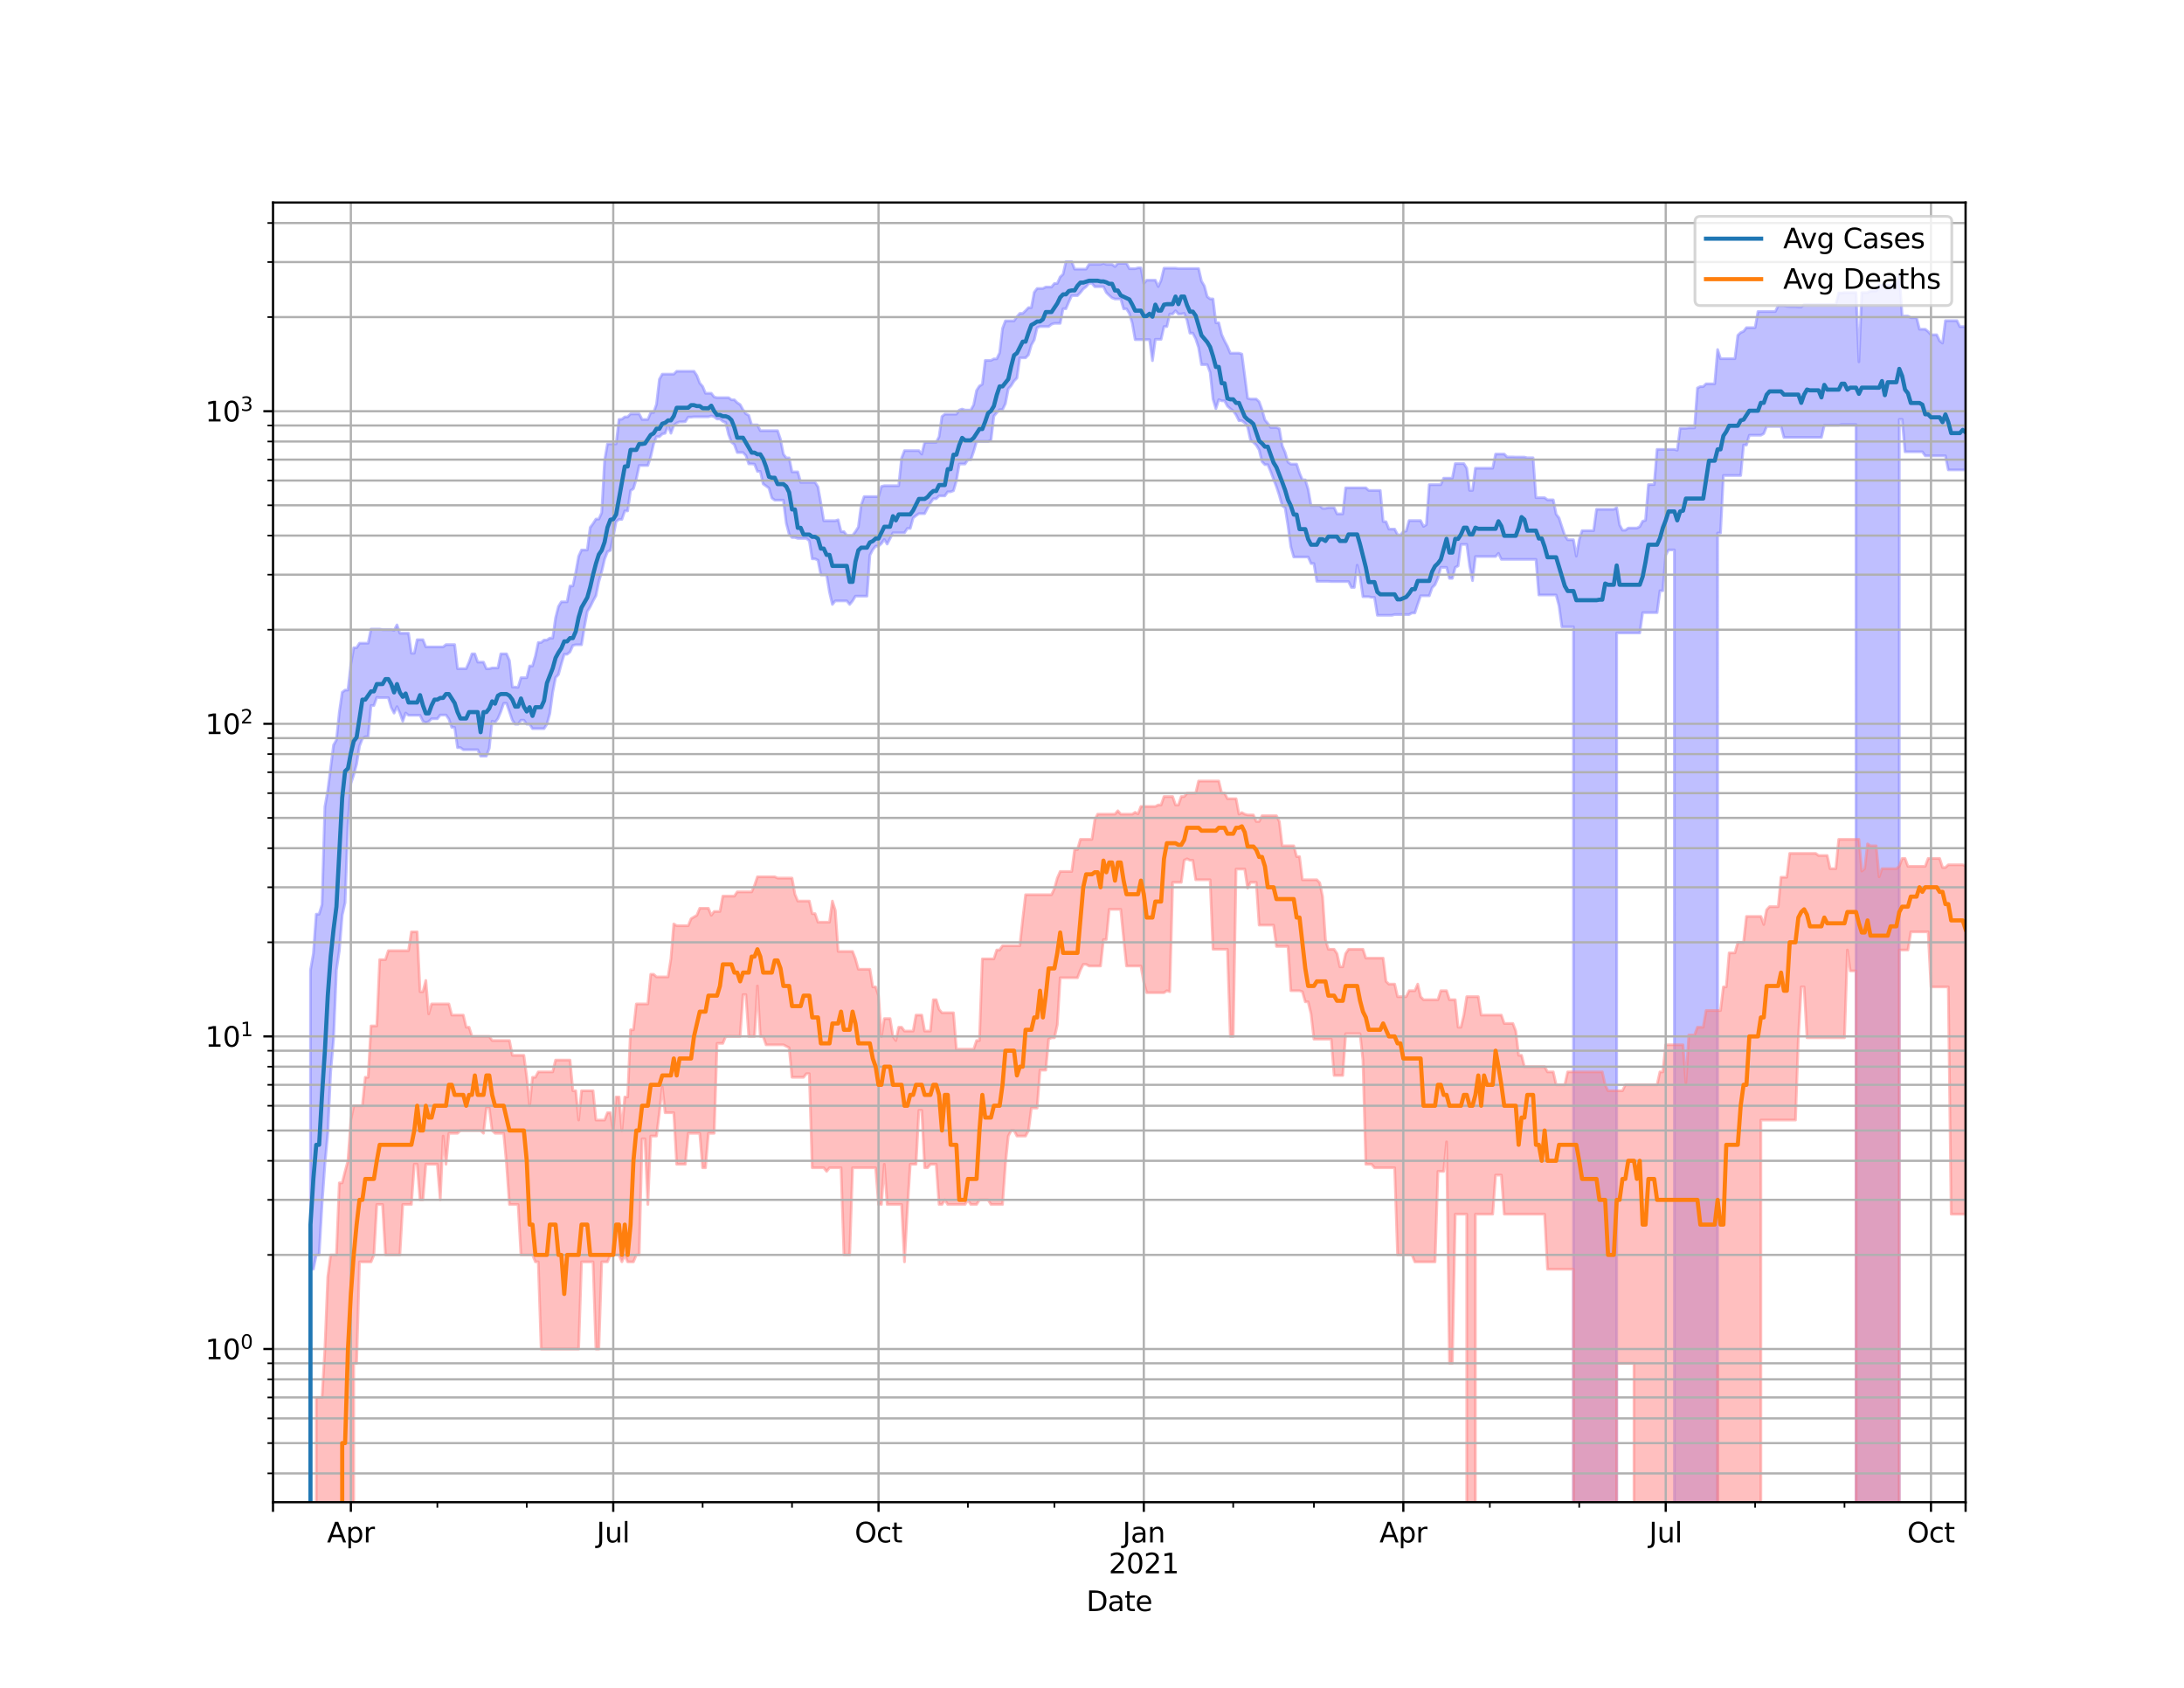 <?xml version="1.0" encoding="utf-8" standalone="no"?>
<!DOCTYPE svg PUBLIC "-//W3C//DTD SVG 1.1//EN"
  "http://www.w3.org/Graphics/SVG/1.1/DTD/svg11.dtd">
<svg height="612pt" version="1.1" viewBox="0 0 792 612" width="792pt" xmlns="http://www.w3.org/2000/svg" xmlns:xlink="http://www.w3.org/1999/xlink">
 <defs>
  <style type="text/css">*{stroke-linecap:butt;stroke-linejoin:round;}</style>
 </defs>
 <g id="figure_1">
  <g id="patch_1">
   <path d="M 0 612 
L 792 612 
L 792 0 
L 0 0 
z
" style="fill:#ffffff;"/>
  </g>
  <g id="axes_1">
   <g id="patch_2">
    <path d="M 99 544.68 
L 712.8 544.68 
L 712.8 73.44 
L 99 73.44 
z
" style="fill:#ffffff;"/>
   </g>
   <g id="PolyCollection_1">
    <path clip-path="url(#p68e2955192)" d="M 99 113835.438 
L 99 113835.438 
L 100.046 113835.438 
L 101.091 113835.438 
L 102.137 113835.438 
L 103.183 113835.438 
L 104.228 113835.438 
L 105.274 113835.438 
L 106.32 113835.438 
L 107.365 113835.438 
L 108.411 113835.438 
L 109.457 113835.438 
L 110.502 113835.438 
L 111.548 113835.438 
L 112.594 351.742 
L 113.639 345.777 
L 114.685 331.482 
L 115.73 331.482 
L 116.776 328.006 
L 117.822 292.506 
L 118.867 286.618 
L 119.913 278.413 
L 120.959 270.158 
L 122.004 268.294 
L 123.05 258.25 
L 124.096 251.031 
L 125.141 250.218 
L 126.187 250.218 
L 127.233 240.81 
L 128.278 234.871 
L 129.324 234.871 
L 130.37 233.213 
L 131.415 233.213 
L 132.461 233.213 
L 133.507 233.213 
L 134.552 228.105 
L 135.598 228.105 
L 136.644 228.105 
L 137.689 228.105 
L 138.735 228.326 
L 139.781 228.326 
L 140.826 228.326 
L 141.872 228.326 
L 142.918 228.548 
L 143.963 226.585 
L 145.009 229.598 
L 146.055 229.598 
L 147.1 229.598 
L 148.146 229.598 
L 149.191 236.85 
L 150.237 236.85 
L 151.283 231.951 
L 152.328 231.951 
L 153.374 231.951 
L 154.42 234.563 
L 155.465 234.563 
L 156.511 234.563 
L 157.557 234.563 
L 158.602 234.563 
L 159.648 234.563 
L 160.694 234.563 
L 161.739 233.732 
L 162.785 233.732 
L 163.831 233.732 
L 164.876 233.732 
L 165.922 242.455 
L 166.968 242.455 
L 168.013 242.455 
L 169.059 242.455 
L 170.105 240.086 
L 171.15 237.085 
L 172.196 237.085 
L 173.242 240.086 
L 174.287 240.086 
L 175.333 240.086 
L 176.379 242.487 
L 177.424 242.487 
L 178.47 242.193 
L 179.516 242.193 
L 180.561 242.193 
L 181.607 237.085 
L 182.652 237.085 
L 183.698 237.085 
L 184.744 239.526 
L 185.789 249.117 
L 186.835 249.117 
L 187.881 249.23 
L 188.926 245.743 
L 189.972 245.743 
L 191.018 245.743 
L 192.063 241.481 
L 193.109 241.481 
L 194.155 237.885 
L 195.2 232.969 
L 196.246 232.969 
L 197.292 232.084 
L 198.337 232.084 
L 199.383 231.372 
L 200.429 231.372 
L 201.474 224.061 
L 202.52 219.908 
L 203.566 218.216 
L 204.611 218.216 
L 205.657 218.216 
L 206.703 212.471 
L 207.748 212.471 
L 208.794 207.585 
L 209.84 201.701 
L 210.885 199.419 
L 211.931 199.419 
L 212.976 199.419 
L 214.022 191.256 
L 215.068 189.851 
L 216.113 188.222 
L 217.159 188.222 
L 218.205 185.881 
L 219.25 166.954 
L 220.296 160.948 
L 221.342 160.948 
L 222.387 160.948 
L 223.433 160.948 
L 224.479 152.094 
L 225.524 152 
L 226.57 151.161 
L 227.616 151.161 
L 228.661 150.08 
L 229.707 150.08 
L 230.753 150.08 
L 231.798 150.08 
L 232.844 152.089 
L 233.89 152.089 
L 234.935 152.089 
L 235.981 149.585 
L 237.027 149.585 
L 238.072 146.582 
L 239.118 137.521 
L 240.164 135.666 
L 241.209 135.666 
L 242.255 135.666 
L 243.301 135.666 
L 244.346 135.666 
L 245.392 134.609 
L 246.437 134.609 
L 247.483 134.609 
L 248.529 134.609 
L 249.574 134.609 
L 250.62 134.609 
L 251.666 134.609 
L 252.711 136.166 
L 253.757 138.918 
L 254.803 140.117 
L 255.848 142.603 
L 256.894 142.603 
L 257.94 142.603 
L 258.985 143.959 
L 260.031 144.199 
L 261.077 144.199 
L 262.122 144.199 
L 263.168 144.199 
L 264.214 144.199 
L 265.259 144.976 
L 266.305 144.976 
L 267.351 146.028 
L 268.396 146.694 
L 269.442 148.591 
L 270.488 150.025 
L 271.533 150.6 
L 272.579 154.069 
L 273.625 154.069 
L 274.67 154.069 
L 275.716 156.171 
L 276.761 156.171 
L 277.807 156.171 
L 278.853 156.171 
L 279.898 156.171 
L 280.944 156.171 
L 281.99 156.171 
L 283.035 159.316 
L 284.081 164.673 
L 285.127 166.029 
L 286.172 166.029 
L 287.218 171.1 
L 288.264 171.1 
L 289.309 171.1 
L 290.355 174.907 
L 291.401 174.907 
L 292.446 174.907 
L 293.492 174.907 
L 294.538 174.907 
L 295.583 174.907 
L 296.629 176.556 
L 297.675 182.43 
L 298.72 188.814 
L 299.766 188.814 
L 300.812 188.814 
L 301.857 188.814 
L 302.903 188.814 
L 303.949 188.484 
L 304.994 192.75 
L 306.04 192.75 
L 307.086 194.144 
L 308.131 194.144 
L 309.177 194.144 
L 310.222 192.75 
L 311.268 191.082 
L 312.314 183.123 
L 313.359 180.066 
L 314.405 180.066 
L 315.451 180.066 
L 316.496 180.066 
L 317.542 180.066 
L 318.588 180.066 
L 319.633 176.375 
L 320.679 176.119 
L 321.725 176.119 
L 322.77 176.119 
L 323.816 176.119 
L 324.862 176.119 
L 325.907 176.119 
L 326.953 166.113 
L 327.999 163.393 
L 329.044 163.393 
L 330.09 163.393 
L 331.136 163.393 
L 332.181 163.393 
L 333.227 163.393 
L 334.273 164.653 
L 335.318 160.387 
L 336.364 160.387 
L 337.41 160.387 
L 338.455 160.387 
L 339.501 160.387 
L 340.547 158.35 
L 341.592 151.023 
L 342.638 150.17 
L 343.683 150.17 
L 344.729 150.17 
L 345.775 150.17 
L 346.82 150.17 
L 347.866 148.698 
L 348.912 148.319 
L 349.957 148.698 
L 351.003 148.698 
L 352.049 148.698 
L 353.094 146.783 
L 354.14 141.587 
L 355.186 139.966 
L 356.231 139.332 
L 357.277 130.688 
L 358.323 130.688 
L 359.368 130.688 
L 360.414 130.132 
L 361.46 130.132 
L 362.505 127.922 
L 363.551 119.111 
L 364.597 116.347 
L 365.642 116.347 
L 366.688 116.347 
L 367.734 116.347 
L 368.779 114.847 
L 369.825 113.649 
L 370.871 113.649 
L 371.916 112.653 
L 372.962 111.555 
L 374.007 111.555 
L 375.053 105.986 
L 376.099 104.604 
L 377.144 104.604 
L 378.19 104.604 
L 379.236 104.074 
L 380.281 104.074 
L 381.327 104.074 
L 382.373 102.778 
L 383.418 102.778 
L 384.464 100.435 
L 385.51 99.431 
L 386.555 94.86 
L 387.601 94.86 
L 388.647 94.86 
L 389.692 97.578 
L 390.738 97.578 
L 391.784 97.578 
L 392.829 97.578 
L 393.875 97.578 
L 394.921 95.851 
L 395.966 95.851 
L 397.012 95.851 
L 398.058 95.851 
L 399.103 95.851 
L 400.149 95.442 
L 401.195 95.875 
L 402.24 95.875 
L 403.286 95.875 
L 404.332 96.662 
L 405.377 95.49 
L 406.423 95.49 
L 407.468 95.49 
L 408.514 95.49 
L 409.56 97.425 
L 410.605 97.425 
L 411.651 97.425 
L 412.697 97.131 
L 413.742 97.131 
L 414.788 102.801 
L 415.834 101.594 
L 416.879 101.594 
L 417.925 101.594 
L 418.971 101.594 
L 420.016 103.911 
L 421.062 101.594 
L 422.108 97.239 
L 423.153 97.239 
L 424.199 97.239 
L 425.245 97.239 
L 426.29 97.239 
L 427.336 97.373 
L 428.382 97.373 
L 429.427 97.373 
L 430.473 97.373 
L 431.519 97.373 
L 432.564 97.373 
L 433.61 97.373 
L 434.656 97.373 
L 435.701 101.931 
L 436.747 103.697 
L 437.793 107.595 
L 438.838 108.39 
L 439.884 108.39 
L 440.929 117.048 
L 441.975 117.048 
L 443.021 121.298 
L 444.066 123.615 
L 445.112 125.575 
L 446.158 128.06 
L 447.203 128.06 
L 448.249 128.06 
L 449.295 128.06 
L 450.34 128.379 
L 451.386 136.273 
L 452.432 144.418 
L 453.477 144.692 
L 454.523 144.692 
L 455.569 144.692 
L 456.614 145.669 
L 457.66 148.538 
L 458.706 152.277 
L 459.751 153.527 
L 460.797 155.003 
L 461.843 155.003 
L 462.888 155.003 
L 463.934 155.455 
L 464.98 161.597 
L 466.025 164.016 
L 467.071 167.574 
L 468.117 168.288 
L 469.162 168.288 
L 470.208 168.288 
L 471.253 171.517 
L 472.299 174.001 
L 473.345 174.001 
L 474.39 177.441 
L 475.436 183.31 
L 476.482 183.31 
L 477.527 183.31 
L 478.573 183.31 
L 479.619 184.326 
L 480.664 184.326 
L 481.71 184.055 
L 482.756 184.055 
L 483.801 184.055 
L 484.847 186.34 
L 485.893 186.34 
L 486.938 186.34 
L 487.984 176.892 
L 489.03 176.892 
L 490.075 176.892 
L 491.121 176.892 
L 492.167 176.892 
L 493.212 176.892 
L 494.258 176.892 
L 495.304 176.892 
L 496.349 177.836 
L 497.395 177.836 
L 498.441 177.836 
L 499.486 177.836 
L 500.532 177.836 
L 501.578 189.102 
L 502.623 189.179 
L 503.669 191.851 
L 504.714 191.851 
L 505.76 191.851 
L 506.806 193.862 
L 507.851 194.046 
L 508.897 192.774 
L 509.943 192.524 
L 510.988 188.77 
L 512.034 188.77 
L 513.08 188.77 
L 514.125 188.77 
L 515.171 188.77 
L 516.217 190.875 
L 517.262 190.235 
L 518.308 175.737 
L 519.354 175.737 
L 520.399 175.737 
L 521.445 175.737 
L 522.491 175.737 
L 523.536 173.384 
L 524.582 173.384 
L 525.628 173.384 
L 526.673 173.384 
L 527.719 168.107 
L 528.765 168.107 
L 529.81 168.107 
L 530.856 168.107 
L 531.902 169.764 
L 532.947 177.81 
L 533.993 177.81 
L 535.039 169.764 
L 536.084 169.764 
L 537.13 169.764 
L 538.175 169.764 
L 539.221 169.764 
L 540.267 169.764 
L 541.312 169.764 
L 542.358 164.64 
L 543.404 164.64 
L 544.449 164.64 
L 545.495 164.64 
L 546.541 165.704 
L 547.586 165.704 
L 548.632 165.704 
L 549.678 165.752 
L 550.723 165.752 
L 551.769 165.752 
L 552.815 165.752 
L 553.86 166.001 
L 554.906 166.001 
L 555.952 166.001 
L 556.997 180.464 
L 558.043 180.464 
L 559.089 180.464 
L 560.134 180.464 
L 561.18 181.253 
L 562.226 181.253 
L 563.271 181.253 
L 564.317 186.456 
L 565.363 187.799 
L 566.408 191.025 
L 567.454 194.181 
L 568.499 195.718 
L 569.545 195.718 
L 570.591 195.718 
L 571.636 201.658 
L 572.682 195.718 
L 573.728 192.417 
L 574.773 192.417 
L 575.819 192.417 
L 576.865 192.417 
L 577.91 192.417 
L 578.956 184.67 
L 580.002 184.67 
L 581.047 184.67 
L 582.093 184.67 
L 583.139 184.67 
L 584.184 184.67 
L 585.23 184.67 
L 586.276 184.065 
L 587.321 190.303 
L 588.367 192.251 
L 589.413 192.251 
L 590.458 191.477 
L 591.504 191.477 
L 592.55 191.477 
L 593.595 191.477 
L 594.641 190.956 
L 595.687 189.002 
L 596.732 188.66 
L 597.778 175.712 
L 598.824 175.712 
L 599.869 175.712 
L 600.915 162.948 
L 601.96 162.948 
L 603.006 162.948 
L 604.052 162.948 
L 605.097 162.948 
L 606.143 162.948 
L 607.189 162.948 
L 608.234 163.242 
L 609.28 155.298 
L 610.326 155.298 
L 611.371 155.298 
L 612.417 155.148 
L 613.463 155.148 
L 614.508 155.148 
L 615.554 140.699 
L 616.6 140.179 
L 617.645 140.179 
L 618.691 139.167 
L 619.737 139.167 
L 620.782 139.167 
L 621.828 139.167 
L 622.874 126.743 
L 623.919 130.059 
L 624.965 130.059 
L 626.011 130.059 
L 627.056 130.059 
L 628.102 130.059 
L 629.148 130.059 
L 630.193 121.606 
L 631.239 120.603 
L 632.284 120.15 
L 633.33 118.807 
L 634.376 118.807 
L 635.421 118.807 
L 636.467 118.807 
L 637.513 112.966 
L 638.558 112.966 
L 639.604 112.966 
L 640.65 112.966 
L 641.695 112.966 
L 642.741 112.966 
L 643.787 112.966 
L 644.832 110.846 
L 645.878 110.846 
L 646.924 110.846 
L 647.969 111.084 
L 649.015 111.159 
L 650.061 111.159 
L 651.106 111.159 
L 652.152 111.287 
L 653.198 111.287 
L 654.243 110.405 
L 655.289 110.405 
L 656.335 110.405 
L 657.38 110.405 
L 658.426 110.405 
L 659.472 110.405 
L 660.517 110.405 
L 661.563 110.405 
L 662.609 110.405 
L 663.654 110.405 
L 664.7 110.405 
L 665.745 110.405 
L 666.791 106.252 
L 667.837 106.252 
L 668.882 106.11 
L 669.928 106.11 
L 670.974 106.11 
L 672.019 106.11 
L 673.065 106.11 
L 674.111 131.202 
L 675.156 106.11 
L 676.202 106.11 
L 677.248 106.11 
L 678.293 105.497 
L 679.339 105.497 
L 680.385 105.497 
L 681.43 103.397 
L 682.476 103.397 
L 683.522 103.397 
L 684.567 103.397 
L 685.613 103.397 
L 686.659 103.397 
L 687.704 103.397 
L 688.75 99.683 
L 689.796 114.619 
L 690.841 114.619 
L 691.887 114.619 
L 692.933 115.187 
L 693.978 115.187 
L 695.024 115.187 
L 696.07 119.374 
L 697.115 119.374 
L 698.161 119.374 
L 699.206 120.221 
L 700.252 121.393 
L 701.298 121.393 
L 702.343 121.393 
L 703.389 123.601 
L 704.435 124.399 
L 705.48 116.277 
L 706.526 116.277 
L 707.572 116.277 
L 708.617 116.277 
L 709.663 116.277 
L 710.709 118.436 
L 711.754 118.436 
L 712.8 118.436 
L 712.8 170.389 
L 712.8 170.389 
L 711.754 170.389 
L 710.709 170.389 
L 709.663 170.389 
L 708.617 170.389 
L 707.572 170.389 
L 706.526 170.389 
L 705.48 165.271 
L 704.435 165.271 
L 703.389 165.271 
L 702.343 165.271 
L 701.298 165.271 
L 700.252 165.271 
L 699.206 165.271 
L 698.161 165.271 
L 697.115 163.816 
L 696.07 163.816 
L 695.024 163.816 
L 693.978 163.816 
L 692.933 163.816 
L 691.887 163.816 
L 690.841 163.816 
L 689.796 152.073 
L 688.75 152.073 
L 687.704 113835.438 
L 686.659 113835.438 
L 685.613 113835.438 
L 684.567 113835.438 
L 683.522 113835.438 
L 682.476 113835.438 
L 681.43 113835.438 
L 680.385 113835.438 
L 679.339 113835.438 
L 678.293 113835.438 
L 677.248 113835.438 
L 676.202 113835.438 
L 675.156 113835.438 
L 674.111 113835.438 
L 673.065 153.944 
L 672.019 153.944 
L 670.974 153.944 
L 669.928 153.944 
L 668.882 153.944 
L 667.837 153.944 
L 666.791 154.189 
L 665.745 154.189 
L 664.7 154.189 
L 663.654 154.189 
L 662.609 154.189 
L 661.563 154.189 
L 660.517 158.606 
L 659.472 158.606 
L 658.426 158.606 
L 657.38 158.606 
L 656.335 158.606 
L 655.289 158.606 
L 654.243 158.606 
L 653.198 158.606 
L 652.152 158.606 
L 651.106 158.606 
L 650.061 158.606 
L 649.015 158.606 
L 647.969 158.606 
L 646.924 158.606 
L 645.878 154.633 
L 644.832 154.633 
L 643.787 154.633 
L 642.741 154.633 
L 641.695 154.633 
L 640.65 154.633 
L 639.604 157.228 
L 638.558 157.806 
L 637.513 157.806 
L 636.467 157.806 
L 635.421 157.806 
L 634.376 157.806 
L 633.33 161.369 
L 632.284 161.369 
L 631.239 172.41 
L 630.193 172.41 
L 629.148 172.41 
L 628.102 172.41 
L 627.056 172.41 
L 626.011 172.41 
L 624.965 172.41 
L 623.919 193.267 
L 622.874 193.267 
L 621.828 113835.438 
L 620.782 113835.438 
L 619.737 113835.438 
L 618.691 113835.438 
L 617.645 113835.438 
L 616.6 113835.438 
L 615.554 113835.438 
L 614.508 113835.438 
L 613.463 113835.438 
L 612.417 113835.438 
L 611.371 113835.438 
L 610.326 113835.438 
L 609.28 113835.438 
L 608.234 113835.438 
L 607.189 199.392 
L 606.143 199.392 
L 605.097 199.392 
L 604.052 201.273 
L 603.006 214.214 
L 601.96 214.214 
L 600.915 222.136 
L 599.869 222.136 
L 598.824 222.136 
L 597.778 222.136 
L 596.732 222.136 
L 595.687 222.136 
L 594.641 229.497 
L 593.595 229.497 
L 592.55 229.497 
L 591.504 229.497 
L 590.458 229.497 
L 589.413 229.497 
L 588.367 229.497 
L 587.321 229.497 
L 586.276 229.497 
L 585.23 113835.438 
L 584.184 113835.438 
L 583.139 113835.438 
L 582.093 113835.438 
L 581.047 113835.438 
L 580.002 113835.438 
L 578.956 113835.438 
L 577.91 113835.438 
L 576.865 113835.438 
L 575.819 113835.438 
L 574.773 113835.438 
L 573.728 113835.438 
L 572.682 113835.438 
L 571.636 113835.438 
L 570.591 227.279 
L 569.545 227.279 
L 568.499 227.279 
L 567.454 227.279 
L 566.408 227.279 
L 565.363 219.66 
L 564.317 215.734 
L 563.271 215.734 
L 562.226 215.734 
L 561.18 215.734 
L 560.134 215.734 
L 559.089 215.734 
L 558.043 215.734 
L 556.997 202.832 
L 555.952 202.832 
L 554.906 202.832 
L 553.86 202.832 
L 552.815 202.832 
L 551.769 202.832 
L 550.723 202.832 
L 549.678 202.832 
L 548.632 202.832 
L 547.586 202.832 
L 546.541 202.832 
L 545.495 202.832 
L 544.449 202.832 
L 543.404 200.638 
L 542.358 201.788 
L 541.312 201.788 
L 540.267 201.788 
L 539.221 201.788 
L 538.175 201.788 
L 537.13 201.788 
L 536.084 201.788 
L 535.039 201.788 
L 533.993 210.53 
L 532.947 205.205 
L 531.902 197.396 
L 530.856 197.396 
L 529.81 197.396 
L 528.765 205.205 
L 527.719 205.731 
L 526.673 209.697 
L 525.628 209.697 
L 524.582 205.731 
L 523.536 205.731 
L 522.491 205.731 
L 521.445 209.613 
L 520.399 212.027 
L 519.354 213.082 
L 518.308 216.021 
L 517.262 216.021 
L 516.217 216.021 
L 515.171 216.021 
L 514.125 219.045 
L 513.08 222.245 
L 512.034 222.245 
L 510.988 222.835 
L 509.943 222.835 
L 508.897 222.835 
L 507.851 222.835 
L 506.806 222.835 
L 505.76 222.835 
L 504.714 223.1 
L 503.669 223.1 
L 502.623 223.1 
L 501.578 223.1 
L 500.532 223.1 
L 499.486 223.1 
L 498.441 216.599 
L 497.395 216.599 
L 496.349 216.367 
L 495.304 216.367 
L 494.258 216.367 
L 493.212 209.111 
L 492.167 204.944 
L 491.121 213.009 
L 490.075 213.009 
L 489.03 210.875 
L 487.984 210.875 
L 486.938 210.875 
L 485.893 210.875 
L 484.847 210.875 
L 483.801 210.875 
L 482.756 210.875 
L 481.71 210.788 
L 480.664 210.788 
L 479.619 210.788 
L 478.573 210.788 
L 477.527 210.788 
L 476.482 204.336 
L 475.436 204.336 
L 474.39 201.96 
L 473.345 201.96 
L 472.299 201.96 
L 471.253 201.96 
L 470.208 201.96 
L 469.162 201.96 
L 468.117 198.283 
L 467.071 190.6 
L 466.025 184.115 
L 464.98 183.339 
L 463.934 179.643 
L 462.888 176.47 
L 461.843 173.773 
L 460.797 170.962 
L 459.751 168.47 
L 458.706 168.47 
L 457.66 167.388 
L 456.614 163.118 
L 455.569 161.407 
L 454.523 160.369 
L 453.477 159.552 
L 452.432 154.782 
L 451.386 153.312 
L 450.34 152.546 
L 449.295 152.546 
L 448.249 150.453 
L 447.203 148.992 
L 446.158 148.198 
L 445.112 147.265 
L 444.066 145.339 
L 443.021 145.339 
L 441.975 144.89 
L 440.929 148.198 
L 439.884 144.728 
L 438.838 135.044 
L 437.793 132.218 
L 436.747 132.218 
L 435.701 132.218 
L 434.656 126.023 
L 433.61 122.858 
L 432.564 120.802 
L 431.519 120.802 
L 430.473 116.077 
L 429.427 113.62 
L 428.382 113.846 
L 427.336 113.846 
L 426.29 112.681 
L 425.245 113.846 
L 424.199 113.846 
L 423.153 118.409 
L 422.108 118.409 
L 421.062 123.038 
L 420.016 123.038 
L 418.971 123.038 
L 417.925 130.776 
L 416.879 123.154 
L 415.834 123.154 
L 414.788 123.154 
L 413.742 123.154 
L 412.697 123.154 
L 411.651 123.154 
L 410.605 117.177 
L 409.56 113.68 
L 408.514 111.993 
L 407.468 111.993 
L 406.423 108.403 
L 405.377 108.403 
L 404.332 108.403 
L 403.286 108.017 
L 402.24 107.1 
L 401.195 106.085 
L 400.149 103.96 
L 399.103 103.96 
L 398.058 103.96 
L 397.012 103.96 
L 395.966 102.728 
L 394.921 102.728 
L 393.875 103.96 
L 392.829 104.763 
L 391.784 106.087 
L 390.738 107.182 
L 389.692 107.182 
L 388.647 107.182 
L 387.601 109.452 
L 386.555 111.949 
L 385.51 111.949 
L 384.464 117.246 
L 383.418 117.246 
L 382.373 117.246 
L 381.327 117.564 
L 380.281 118.407 
L 379.236 118.407 
L 378.19 118.407 
L 377.144 118.407 
L 376.099 118.794 
L 375.053 123.23 
L 374.007 125.095 
L 372.962 128.658 
L 371.916 129.752 
L 370.871 129.752 
L 369.825 129.752 
L 368.779 137.083 
L 367.734 138.136 
L 366.688 139.827 
L 365.642 140.995 
L 364.597 146.358 
L 363.551 148.528 
L 362.505 148.528 
L 361.46 149.635 
L 360.414 150.885 
L 359.368 159.607 
L 358.323 160.06 
L 357.277 160.06 
L 356.231 160.06 
L 355.186 160.06 
L 354.14 160.06 
L 353.094 163.684 
L 352.049 166.693 
L 351.003 166.693 
L 349.957 168.244 
L 348.912 168.244 
L 347.866 168.244 
L 346.82 174.328 
L 345.775 177.933 
L 344.729 178.324 
L 343.683 178.324 
L 342.638 179.808 
L 341.592 179.808 
L 340.547 179.808 
L 339.501 180.838 
L 338.455 180.866 
L 337.41 182.333 
L 336.364 184.226 
L 335.318 186.236 
L 334.273 186.236 
L 333.227 186.236 
L 332.181 186.952 
L 331.136 187.82 
L 330.09 191.605 
L 329.044 191.605 
L 327.999 193.195 
L 326.953 193.195 
L 325.907 193.195 
L 324.862 193.195 
L 323.816 193.195 
L 322.77 195.263 
L 321.725 197.278 
L 320.679 195.603 
L 319.633 197.081 
L 318.588 198.043 
L 317.542 198.043 
L 316.496 199.324 
L 315.451 201.33 
L 314.405 216.155 
L 313.359 216.155 
L 312.314 216.155 
L 311.268 216.155 
L 310.222 216.155 
L 309.177 217.876 
L 308.131 219.167 
L 307.086 217.876 
L 306.04 217.876 
L 304.994 217.876 
L 303.949 217.876 
L 302.903 217.876 
L 301.857 219.167 
L 300.812 214.753 
L 299.766 208.482 
L 298.72 208.482 
L 297.675 208.482 
L 296.629 203.141 
L 295.583 202.642 
L 294.538 202.642 
L 293.492 196.125 
L 292.446 195.225 
L 291.401 195.225 
L 290.355 195.225 
L 289.309 195.225 
L 288.264 194.887 
L 287.218 194.887 
L 286.172 193.716 
L 285.127 189.704 
L 284.081 181.347 
L 283.035 181.347 
L 281.99 181.347 
L 280.944 181.347 
L 279.898 180.576 
L 278.853 176.979 
L 277.807 176.213 
L 276.761 175.484 
L 275.716 170.931 
L 274.67 170.931 
L 273.625 168.317 
L 272.579 168.208 
L 271.533 168.208 
L 270.488 165.176 
L 269.442 164.082 
L 268.396 164.082 
L 267.351 164.082 
L 266.305 161.218 
L 265.259 160.338 
L 264.214 157.513 
L 263.168 153.205 
L 262.122 152.789 
L 261.077 151.927 
L 260.031 151.937 
L 258.985 151.136 
L 257.94 150.829 
L 256.894 151.136 
L 255.848 151.136 
L 254.803 151.136 
L 253.757 151.136 
L 252.711 151.136 
L 251.666 151.136 
L 250.62 151.238 
L 249.574 151.238 
L 248.529 152.89 
L 247.483 152.975 
L 246.437 152.975 
L 245.392 153.377 
L 244.346 154.254 
L 243.301 157.095 
L 242.255 154.254 
L 241.209 157.095 
L 240.164 157.356 
L 239.118 158.332 
L 238.072 158.332 
L 237.027 160.973 
L 235.981 165.566 
L 234.935 168.785 
L 233.89 168.785 
L 232.844 168.785 
L 231.798 168.785 
L 230.753 173.691 
L 229.707 177.196 
L 228.661 177.889 
L 227.616 185.251 
L 226.57 185.251 
L 225.524 188.331 
L 224.479 188.331 
L 223.433 189.135 
L 222.387 194.465 
L 221.342 199.556 
L 220.296 200.053 
L 219.25 202.744 
L 218.205 207.28 
L 217.159 210.875 
L 216.113 215.963 
L 215.068 217.896 
L 214.022 220.033 
L 212.976 221.747 
L 211.931 227.303 
L 210.885 233.787 
L 209.84 233.787 
L 208.794 233.787 
L 207.748 234.035 
L 206.703 236.384 
L 205.657 237.232 
L 204.611 237.232 
L 203.566 240.715 
L 202.52 244.565 
L 201.474 245.673 
L 200.429 251.031 
L 199.383 258.75 
L 198.337 262.595 
L 197.292 264.201 
L 196.246 264.201 
L 195.2 264.201 
L 194.155 264.201 
L 193.109 264.201 
L 192.063 262.595 
L 191.018 262.595 
L 189.972 261.135 
L 188.926 261.135 
L 187.881 262.595 
L 186.835 262.595 
L 185.789 261.135 
L 184.744 258.069 
L 183.698 255.014 
L 182.652 255.014 
L 181.607 258.069 
L 180.561 260.563 
L 179.516 261.908 
L 178.47 261.472 
L 177.424 271.323 
L 176.379 274.175 
L 175.333 274.175 
L 174.287 274.175 
L 173.242 271.857 
L 172.196 271.857 
L 171.15 271.857 
L 170.105 271.857 
L 169.059 271.857 
L 168.013 271.857 
L 166.968 271.088 
L 165.922 271.088 
L 164.876 263.744 
L 163.831 263.744 
L 162.785 260.753 
L 161.739 259.254 
L 160.694 259.254 
L 159.648 259.254 
L 158.602 260.611 
L 157.557 260.611 
L 156.511 260.611 
L 155.465 261.617 
L 154.42 262.055 
L 153.374 261.52 
L 152.328 259.347 
L 151.283 259.347 
L 150.237 259.347 
L 149.191 259.347 
L 148.146 259.347 
L 147.1 258.522 
L 146.055 261.52 
L 145.009 258.522 
L 143.963 256.213 
L 142.918 258.567 
L 141.872 256.561 
L 140.826 252.982 
L 139.781 252.982 
L 138.735 252.982 
L 137.689 252.982 
L 136.644 252.86 
L 135.598 255.824 
L 134.552 255.824 
L 133.507 267.089 
L 132.461 267.143 
L 131.415 267.852 
L 130.37 270.505 
L 129.324 277.003 
L 128.278 280.927 
L 127.233 284.109 
L 126.187 298.886 
L 125.141 327.266 
L 124.096 331.884 
L 123.05 344.718 
L 122.004 351.742 
L 120.959 376.788 
L 119.913 388.659 
L 118.867 410.908 
L 117.822 422.144 
L 116.776 436.728 
L 115.73 455.019 
L 114.685 455.019 
L 113.639 460.205 
L 112.594 460.205 
L 111.548 113835.438 
L 110.502 113835.438 
L 109.457 113835.438 
L 108.411 113835.438 
L 107.365 113835.438 
L 106.32 113835.438 
L 105.274 113835.438 
L 104.228 113835.438 
L 103.183 113835.438 
L 102.137 113835.438 
L 101.091 113835.438 
L 100.046 113835.438 
L 99 113835.438 
z
" style="fill:#8080ff;fill-opacity:0.5;stroke:#8080ff;stroke-opacity:0.5;"/>
   </g>
   <g id="PolyCollection_2">
    <path clip-path="url(#p68e2955192)" d="M 99 113835.438 
L 99 113835.438 
L 100.046 113835.438 
L 101.091 113835.438 
L 102.137 113835.438 
L 103.183 113835.438 
L 104.228 113835.438 
L 105.274 113835.438 
L 106.32 113835.438 
L 107.365 113835.438 
L 108.411 113835.438 
L 109.457 113835.438 
L 110.502 113835.438 
L 111.548 113835.438 
L 112.594 113835.438 
L 113.639 113835.438 
L 114.685 506.697 
L 115.73 506.697 
L 116.776 506.697 
L 117.822 489.139 
L 118.867 463.019 
L 119.913 455.019 
L 120.959 455.019 
L 122.004 455.019 
L 123.05 428.898 
L 124.096 428.898 
L 125.141 424.736 
L 126.187 420.898 
L 127.233 406.125 
L 128.278 400.939 
L 129.324 400.939 
L 130.37 400.939 
L 131.415 400.939 
L 132.461 390.615 
L 133.507 390.615 
L 134.552 372.005 
L 135.598 372.005 
L 136.644 372.005 
L 137.689 347.965 
L 138.735 347.965 
L 139.781 347.965 
L 140.826 344.718 
L 141.872 344.718 
L 142.918 344.718 
L 143.963 344.718 
L 145.009 344.718 
L 146.055 344.718 
L 147.1 344.718 
L 148.146 344.718 
L 149.191 337.884 
L 150.237 337.884 
L 151.283 337.884 
L 152.328 359.583 
L 153.374 359.583 
L 154.42 355.507 
L 155.465 367.646 
L 156.511 364.027 
L 157.557 364.027 
L 158.602 364.027 
L 159.648 364.027 
L 160.694 364.027 
L 161.739 364.027 
L 162.785 364.027 
L 163.831 368.064 
L 164.876 368.064 
L 165.922 368.064 
L 166.968 368.064 
L 168.013 368.064 
L 169.059 372.463 
L 170.105 372.463 
L 171.15 375.793 
L 172.196 375.793 
L 173.242 375.793 
L 174.287 375.793 
L 175.333 375.793 
L 176.379 375.793 
L 177.424 375.793 
L 178.47 377.292 
L 179.516 377.292 
L 180.561 377.292 
L 181.607 377.292 
L 182.652 377.292 
L 183.698 377.292 
L 184.744 377.292 
L 185.789 382.648 
L 186.835 382.648 
L 187.881 382.648 
L 188.926 382.648 
L 189.972 382.648 
L 191.018 390.615 
L 192.063 400.939 
L 193.109 390.615 
L 194.155 390.615 
L 195.2 388.659 
L 196.246 388.659 
L 197.292 388.659 
L 198.337 388.659 
L 199.383 388.659 
L 200.429 388.659 
L 201.474 384.376 
L 202.52 384.376 
L 203.566 384.376 
L 204.611 384.376 
L 205.657 384.376 
L 206.703 384.376 
L 207.748 395.507 
L 208.794 395.507 
L 209.84 406.125 
L 210.885 395.507 
L 211.931 395.507 
L 212.976 395.507 
L 214.022 395.507 
L 215.068 395.507 
L 216.113 406.125 
L 217.159 406.125 
L 218.205 406.125 
L 219.25 406.125 
L 220.296 403.464 
L 221.342 403.464 
L 222.387 409.914 
L 223.433 397.762 
L 224.479 397.762 
L 225.524 409.914 
L 226.57 397.762 
L 227.616 397.762 
L 228.661 373.391 
L 229.707 373.391 
L 230.753 364.027 
L 231.798 364.027 
L 232.844 364.027 
L 233.89 364.027 
L 234.935 364.027 
L 235.981 353.276 
L 237.027 353.276 
L 238.072 354.22 
L 239.118 354.22 
L 240.164 354.22 
L 241.209 354.22 
L 242.255 354.22 
L 243.301 347.686 
L 244.346 335.007 
L 245.392 335.656 
L 246.437 335.656 
L 247.483 335.656 
L 248.529 335.656 
L 249.574 335.656 
L 250.62 333.109 
L 251.666 332.493 
L 252.711 331.884 
L 253.757 329.329 
L 254.803 329.329 
L 255.848 329.329 
L 256.894 329.329 
L 257.94 331.884 
L 258.985 330.492 
L 260.031 330.492 
L 261.077 330.492 
L 262.122 324.934 
L 263.168 324.934 
L 264.214 324.934 
L 265.259 324.934 
L 266.305 324.934 
L 267.351 323.382 
L 268.396 323.382 
L 269.442 323.382 
L 270.488 323.382 
L 271.533 323.382 
L 272.579 323.382 
L 273.625 321.061 
L 274.67 317.925 
L 275.716 317.925 
L 276.761 317.925 
L 277.807 317.925 
L 278.853 317.925 
L 279.898 317.925 
L 280.944 317.925 
L 281.99 318.383 
L 283.035 318.383 
L 284.081 318.383 
L 285.127 318.383 
L 286.172 318.383 
L 287.218 318.383 
L 288.264 324.238 
L 289.309 326.718 
L 290.355 326.718 
L 291.401 326.718 
L 292.446 326.718 
L 293.492 326.718 
L 294.538 331.282 
L 295.583 331.282 
L 296.629 334.366 
L 297.675 334.366 
L 298.72 334.366 
L 299.766 334.366 
L 300.812 334.366 
L 301.857 326.718 
L 302.903 330.101 
L 303.949 344.981 
L 304.994 344.981 
L 306.04 344.981 
L 307.086 344.981 
L 308.131 344.981 
L 309.177 344.981 
L 310.222 347.686 
L 311.268 351.441 
L 312.314 351.441 
L 313.359 351.441 
L 314.405 351.441 
L 315.451 351.441 
L 316.496 357.843 
L 317.542 357.843 
L 318.588 361.02 
L 319.633 375.793 
L 320.679 369.343 
L 321.725 369.343 
L 322.77 369.343 
L 323.816 375.793 
L 324.862 377.292 
L 325.907 372.463 
L 326.953 372.463 
L 327.999 373.862 
L 329.044 373.862 
L 330.09 373.862 
L 331.136 373.862 
L 332.181 368.064 
L 333.227 368.064 
L 334.273 368.064 
L 335.318 373.862 
L 336.364 373.862 
L 337.41 373.862 
L 338.455 362.501 
L 339.501 362.501 
L 340.547 366.004 
L 341.592 367.23 
L 342.638 367.23 
L 343.683 367.23 
L 344.729 367.23 
L 345.775 367.23 
L 346.82 380.436 
L 347.866 380.436 
L 348.912 380.436 
L 349.957 380.436 
L 351.003 380.436 
L 352.049 380.436 
L 353.094 380.436 
L 354.14 377.292 
L 355.186 377.292 
L 356.231 347.686 
L 357.277 347.686 
L 358.323 347.686 
L 359.368 347.686 
L 360.414 347.686 
L 361.46 344.457 
L 362.505 344.457 
L 363.551 342.919 
L 364.597 342.919 
L 365.642 342.919 
L 366.688 342.919 
L 367.734 342.919 
L 368.779 342.919 
L 369.825 342.919 
L 370.871 333.317 
L 371.916 324.411 
L 372.962 324.411 
L 374.007 324.411 
L 375.053 324.411 
L 376.099 324.411 
L 377.144 324.411 
L 378.19 324.411 
L 379.236 324.411 
L 380.281 324.411 
L 381.327 324.411 
L 382.373 322.208 
L 383.418 318.383 
L 384.464 315.988 
L 385.51 315.988 
L 386.555 315.988 
L 387.601 315.988 
L 388.647 315.988 
L 389.692 308.047 
L 390.738 308.047 
L 391.784 304.336 
L 392.829 304.336 
L 393.875 304.336 
L 394.921 304.336 
L 395.966 304.336 
L 397.012 297.261 
L 398.058 295.208 
L 399.103 295.208 
L 400.149 295.208 
L 401.195 295.208 
L 402.24 295.208 
L 403.286 295.208 
L 404.332 295.208 
L 405.377 293.979 
L 406.423 295.208 
L 407.468 295.208 
L 408.514 295.208 
L 409.56 295.208 
L 410.605 295.208 
L 411.651 294.542 
L 412.697 295.112 
L 413.742 292.416 
L 414.788 292.416 
L 415.834 292.416 
L 416.879 292.416 
L 417.925 292.416 
L 418.971 292.416 
L 420.016 291.876 
L 421.062 291.876 
L 422.108 288.839 
L 423.153 288.839 
L 424.199 288.839 
L 425.245 288.839 
L 426.29 291.876 
L 427.336 291.876 
L 428.382 288.839 
L 429.427 288.839 
L 430.473 287.593 
L 431.519 287.593 
L 432.564 287.593 
L 433.61 287.593 
L 434.656 283.2 
L 435.701 283.2 
L 436.747 283.2 
L 437.793 283.2 
L 438.838 283.2 
L 439.884 283.2 
L 440.929 283.2 
L 441.975 283.2 
L 443.021 287.593 
L 444.066 287.593 
L 445.112 289.602 
L 446.158 289.602 
L 447.203 289.602 
L 448.249 289.602 
L 449.295 295.208 
L 450.34 294.637 
L 451.386 295.208 
L 452.432 295.496 
L 453.477 295.496 
L 454.523 295.496 
L 455.569 297.864 
L 456.614 297.864 
L 457.66 295.786 
L 458.706 295.786 
L 459.751 295.786 
L 460.797 295.786 
L 461.843 295.786 
L 462.888 295.786 
L 463.934 297.864 
L 464.98 306.698 
L 466.025 306.698 
L 467.071 306.698 
L 468.117 306.698 
L 469.162 306.698 
L 470.208 310.598 
L 471.253 310.598 
L 472.299 319 
L 473.345 319 
L 474.39 319 
L 475.436 319 
L 476.482 319 
L 477.527 319 
L 478.573 320.099 
L 479.619 325.109 
L 480.664 340.698 
L 481.71 344.197 
L 482.756 344.197 
L 483.801 344.197 
L 484.847 345.777 
L 485.893 350.549 
L 486.938 350.549 
L 487.984 345.777 
L 489.03 344.197 
L 490.075 344.197 
L 491.121 344.197 
L 492.167 344.197 
L 493.212 344.197 
L 494.258 344.197 
L 495.304 347.409 
L 496.349 347.409 
L 497.395 347.409 
L 498.441 347.409 
L 499.486 347.409 
L 500.532 347.409 
L 501.578 347.409 
L 502.623 355.834 
L 503.669 356.828 
L 504.714 356.828 
L 505.76 356.828 
L 506.806 361.386 
L 507.851 361.386 
L 508.897 361.386 
L 509.943 361.386 
L 510.988 359.23 
L 512.034 359.23 
L 513.08 359.23 
L 514.125 356.828 
L 515.171 361.386 
L 516.217 362.501 
L 517.262 362.501 
L 518.308 362.501 
L 519.354 362.501 
L 520.399 362.501 
L 521.445 362.501 
L 522.491 359.23 
L 523.536 359.23 
L 524.582 359.23 
L 525.628 362.501 
L 526.673 362.501 
L 527.719 362.501 
L 528.765 372.463 
L 529.81 372.463 
L 530.856 368.064 
L 531.902 361.386 
L 532.947 361.386 
L 533.993 361.386 
L 535.039 361.386 
L 536.084 361.386 
L 537.13 368.064 
L 538.175 368.064 
L 539.221 368.064 
L 540.267 368.064 
L 541.312 368.064 
L 542.358 368.064 
L 543.404 368.064 
L 544.449 368.064 
L 545.495 371.101 
L 546.541 371.101 
L 547.586 371.101 
L 548.632 371.101 
L 549.678 373.862 
L 550.723 382.648 
L 551.769 382.648 
L 552.815 386.777 
L 553.86 386.777 
L 554.906 386.777 
L 555.952 386.777 
L 556.997 386.777 
L 558.043 386.777 
L 559.089 386.777 
L 560.134 386.777 
L 561.18 388.659 
L 562.226 388.659 
L 563.271 388.659 
L 564.317 393.351 
L 565.363 393.351 
L 566.408 393.351 
L 567.454 393.351 
L 568.499 388.659 
L 569.545 388.659 
L 570.591 388.659 
L 571.636 388.659 
L 572.682 388.659 
L 573.728 388.659 
L 574.773 388.659 
L 575.819 388.659 
L 576.865 388.659 
L 577.91 388.659 
L 578.956 388.659 
L 580.002 388.659 
L 581.047 388.659 
L 582.093 393.351 
L 583.139 395.507 
L 584.184 395.507 
L 585.23 395.507 
L 586.276 395.507 
L 587.321 395.507 
L 588.367 395.507 
L 589.413 393.351 
L 590.458 393.351 
L 591.504 393.351 
L 592.55 393.351 
L 593.595 393.351 
L 594.641 393.351 
L 595.687 393.351 
L 596.732 393.351 
L 597.778 393.351 
L 598.824 393.351 
L 599.869 393.351 
L 600.915 393.351 
L 601.96 388.659 
L 603.006 388.659 
L 604.052 378.839 
L 605.097 378.839 
L 606.143 378.839 
L 607.189 378.839 
L 608.234 378.839 
L 609.28 378.839 
L 610.326 378.839 
L 611.371 392.652 
L 612.417 375.303 
L 613.463 375.303 
L 614.508 375.303 
L 615.554 372.463 
L 616.6 372.463 
L 617.645 372.463 
L 618.691 366.41 
L 619.737 366.41 
L 620.782 366.41 
L 621.828 366.41 
L 622.874 366.41 
L 623.919 366.41 
L 624.965 357.843 
L 626.011 357.843 
L 627.056 345.51 
L 628.102 345.51 
L 629.148 345.51 
L 630.193 341.672 
L 631.239 341.672 
L 632.284 341.672 
L 633.33 332.289 
L 634.376 332.289 
L 635.421 332.289 
L 636.467 332.289 
L 637.513 332.289 
L 638.558 332.289 
L 639.604 335.222 
L 640.65 329.907 
L 641.695 328.757 
L 642.741 328.757 
L 643.787 328.757 
L 644.832 328.757 
L 645.878 318.077 
L 646.924 318.077 
L 647.969 318.077 
L 649.015 309.433 
L 650.061 309.433 
L 651.106 309.433 
L 652.152 309.433 
L 653.198 309.433 
L 654.243 309.433 
L 655.289 309.433 
L 656.335 309.433 
L 657.38 309.433 
L 658.426 309.433 
L 659.472 310.206 
L 660.517 310.206 
L 661.563 310.206 
L 662.609 310.206 
L 663.654 314.976 
L 664.7 314.976 
L 665.745 314.976 
L 666.791 304.336 
L 667.837 304.336 
L 668.882 304.336 
L 669.928 304.336 
L 670.974 304.336 
L 672.019 304.336 
L 673.065 304.336 
L 674.111 304.336 
L 675.156 315.842 
L 676.202 314.976 
L 677.248 305.977 
L 678.293 306.698 
L 679.339 306.698 
L 680.385 306.698 
L 681.43 317.925 
L 682.476 314.976 
L 683.522 314.976 
L 684.567 314.976 
L 685.613 314.976 
L 686.659 314.976 
L 687.704 314.976 
L 688.75 314.125 
L 689.796 311.257 
L 690.841 311.257 
L 691.887 314.125 
L 692.933 314.125 
L 693.978 314.125 
L 695.024 314.125 
L 696.07 314.125 
L 697.115 314.125 
L 698.161 314.125 
L 699.206 311.257 
L 700.252 311.257 
L 701.298 311.257 
L 702.343 311.257 
L 703.389 311.257 
L 704.435 314.549 
L 705.48 314.549 
L 706.526 313.566 
L 707.572 313.566 
L 708.617 313.566 
L 709.663 313.566 
L 710.709 313.566 
L 711.754 313.566 
L 712.8 313.985 
L 712.8 440.246 
L 712.8 440.246 
L 711.754 440.246 
L 710.709 440.246 
L 709.663 440.246 
L 708.617 440.246 
L 707.572 440.246 
L 706.526 357.843 
L 705.48 357.843 
L 704.435 357.843 
L 703.389 357.843 
L 702.343 357.843 
L 701.298 357.843 
L 700.252 357.843 
L 699.206 337.884 
L 698.161 337.884 
L 697.115 337.884 
L 696.07 337.884 
L 695.024 337.884 
L 693.978 337.884 
L 692.933 337.884 
L 691.887 344.457 
L 690.841 344.457 
L 689.796 344.457 
L 688.75 344.457 
L 687.704 113835.438 
L 686.659 113835.438 
L 685.613 113835.438 
L 684.567 113835.438 
L 683.522 113835.438 
L 682.476 113835.438 
L 681.43 113835.438 
L 680.385 113835.438 
L 679.339 113835.438 
L 678.293 113835.438 
L 677.248 113835.438 
L 676.202 113835.438 
L 675.156 113835.438 
L 674.111 113835.438 
L 673.065 352.045 
L 672.019 352.045 
L 670.974 352.045 
L 669.928 344.457 
L 668.882 376.288 
L 667.837 376.288 
L 666.791 376.288 
L 665.745 376.288 
L 664.7 376.288 
L 663.654 376.288 
L 662.609 376.288 
L 661.563 376.288 
L 660.517 376.288 
L 659.472 376.288 
L 658.426 376.288 
L 657.38 376.288 
L 656.335 376.288 
L 655.289 376.288 
L 654.243 357.843 
L 653.198 357.843 
L 652.152 376.288 
L 651.106 406.125 
L 650.061 406.125 
L 649.015 406.125 
L 647.969 406.125 
L 646.924 406.125 
L 645.878 406.125 
L 644.832 406.125 
L 643.787 406.125 
L 642.741 406.125 
L 641.695 406.125 
L 640.65 406.125 
L 639.604 406.125 
L 638.558 406.125 
L 637.513 113835.438 
L 636.467 113835.438 
L 635.421 113835.438 
L 634.376 113835.438 
L 633.33 113835.438 
L 632.284 113835.438 
L 631.239 113835.438 
L 630.193 113835.438 
L 629.148 113835.438 
L 628.102 113835.438 
L 627.056 113835.438 
L 626.011 113835.438 
L 624.965 113835.438 
L 623.919 113835.438 
L 622.874 494.326 
L 621.828 113835.438 
L 620.782 113835.438 
L 619.737 113835.438 
L 618.691 113835.438 
L 617.645 113835.438 
L 616.6 113835.438 
L 615.554 113835.438 
L 614.508 113835.438 
L 613.463 113835.438 
L 612.417 113835.438 
L 611.371 113835.438 
L 610.326 113835.438 
L 609.28 113835.438 
L 608.234 113835.438 
L 607.189 113835.438 
L 606.143 113835.438 
L 605.097 113835.438 
L 604.052 113835.438 
L 603.006 113835.438 
L 601.96 113835.438 
L 600.915 113835.438 
L 599.869 113835.438 
L 598.824 113835.438 
L 597.778 113835.438 
L 596.732 113835.438 
L 595.687 113835.438 
L 594.641 113835.438 
L 593.595 113835.438 
L 592.55 494.326 
L 591.504 494.326 
L 590.458 494.326 
L 589.413 494.326 
L 588.367 494.326 
L 587.321 494.326 
L 586.276 494.326 
L 585.23 113835.438 
L 584.184 113835.438 
L 583.139 113835.438 
L 582.093 113835.438 
L 581.047 113835.438 
L 580.002 113835.438 
L 578.956 113835.438 
L 577.91 113835.438 
L 576.865 113835.438 
L 575.819 113835.438 
L 574.773 113835.438 
L 573.728 113835.438 
L 572.682 113835.438 
L 571.636 113835.438 
L 570.591 460.205 
L 569.545 460.205 
L 568.499 460.205 
L 567.454 460.205 
L 566.408 460.205 
L 565.363 460.205 
L 564.317 460.205 
L 563.271 460.205 
L 562.226 460.205 
L 561.18 460.205 
L 560.134 440.246 
L 559.089 440.246 
L 558.043 440.246 
L 556.997 440.246 
L 555.952 440.246 
L 554.906 440.246 
L 553.86 440.246 
L 552.815 440.246 
L 551.769 440.246 
L 550.723 440.246 
L 549.678 440.246 
L 548.632 440.246 
L 547.586 440.246 
L 546.541 440.246 
L 545.495 440.246 
L 544.449 426.085 
L 543.404 426.085 
L 542.358 426.085 
L 541.312 440.246 
L 540.267 440.246 
L 539.221 440.246 
L 538.175 440.246 
L 537.13 440.246 
L 536.084 440.246 
L 535.039 440.246 
L 533.993 113835.438 
L 532.947 113835.438 
L 531.902 440.246 
L 530.856 440.246 
L 529.81 440.246 
L 528.765 440.246 
L 527.719 440.246 
L 526.673 494.326 
L 525.628 494.326 
L 524.582 414.018 
L 523.536 424.736 
L 522.491 424.736 
L 521.445 424.736 
L 520.399 457.544 
L 519.354 457.544 
L 518.308 457.544 
L 517.262 457.544 
L 516.217 457.544 
L 515.171 457.544 
L 514.125 457.544 
L 513.08 457.544 
L 512.034 455.019 
L 510.988 455.019 
L 509.943 455.019 
L 508.897 455.019 
L 507.851 455.019 
L 506.806 455.019 
L 505.76 423.423 
L 504.714 423.423 
L 503.669 423.423 
L 502.623 423.423 
L 501.578 423.423 
L 500.532 423.423 
L 499.486 423.423 
L 498.441 423.423 
L 497.395 422.144 
L 496.349 422.144 
L 495.304 422.144 
L 494.258 384.376 
L 493.212 374.818 
L 492.167 374.818 
L 491.121 374.818 
L 490.075 374.818 
L 489.03 374.818 
L 487.984 374.818 
L 486.938 389.954 
L 485.893 389.954 
L 484.847 389.954 
L 483.801 389.954 
L 482.756 376.788 
L 481.71 376.788 
L 480.664 376.788 
L 479.619 376.788 
L 478.573 376.788 
L 477.527 376.788 
L 476.482 376.788 
L 475.436 367.646 
L 474.39 363.258 
L 473.345 363.258 
L 472.299 359.583 
L 471.253 359.23 
L 470.208 359.23 
L 469.162 359.23 
L 468.117 359.23 
L 467.071 343.172 
L 466.025 343.172 
L 464.98 343.172 
L 463.934 343.172 
L 462.888 343.172 
L 461.843 335.439 
L 460.797 335.439 
L 459.751 335.439 
L 458.706 335.439 
L 457.66 335.439 
L 456.614 335.439 
L 455.569 319.94 
L 454.523 319.94 
L 453.477 319.94 
L 452.432 322.042 
L 451.386 315.119 
L 450.34 315.119 
L 449.295 315.119 
L 448.249 315.119 
L 447.203 375.793 
L 446.158 375.793 
L 445.112 344.197 
L 444.066 344.197 
L 443.021 344.197 
L 441.975 344.197 
L 440.929 344.197 
L 439.884 344.197 
L 438.838 319 
L 437.793 319 
L 436.747 319 
L 435.701 319 
L 434.656 319 
L 433.61 319 
L 432.564 311.925 
L 431.519 311.925 
L 430.473 311.39 
L 429.427 311.925 
L 428.382 319.94 
L 427.336 319.94 
L 426.29 319.94 
L 425.245 319.94 
L 424.199 359.583 
L 423.153 359.23 
L 422.108 359.938 
L 421.062 359.938 
L 420.016 359.938 
L 418.971 359.938 
L 417.925 359.938 
L 416.879 359.938 
L 415.834 359.938 
L 414.788 356.163 
L 413.742 350.255 
L 412.697 350.255 
L 411.651 350.255 
L 410.605 350.255 
L 409.56 350.255 
L 408.514 350.255 
L 407.468 340.217 
L 406.423 329.713 
L 405.377 329.713 
L 404.332 329.713 
L 403.286 329.713 
L 402.24 329.713 
L 401.195 340.698 
L 400.149 340.698 
L 399.103 350.255 
L 398.058 350.255 
L 397.012 350.255 
L 395.966 350.255 
L 394.921 350.255 
L 393.875 349.673 
L 392.829 349.673 
L 391.784 351.742 
L 390.738 354.538 
L 389.692 354.538 
L 388.647 354.538 
L 387.601 354.538 
L 386.555 354.538 
L 385.51 354.538 
L 384.464 354.538 
L 383.418 371.551 
L 382.373 376.288 
L 381.327 376.288 
L 380.281 376.788 
L 379.236 388.024 
L 378.19 388.024 
L 377.144 388.024 
L 376.099 401.766 
L 375.053 401.766 
L 374.007 401.766 
L 372.962 409.914 
L 371.916 411.923 
L 370.871 411.923 
L 369.825 411.923 
L 368.779 411.923 
L 367.734 409.914 
L 366.688 409.914 
L 365.642 411.923 
L 364.597 422.144 
L 363.551 436.728 
L 362.505 436.728 
L 361.46 436.728 
L 360.414 436.728 
L 359.368 436.728 
L 358.323 435.059 
L 357.277 435.059 
L 356.231 435.059 
L 355.186 435.059 
L 354.14 436.728 
L 353.094 436.728 
L 352.049 436.728 
L 351.003 435.059 
L 349.957 436.728 
L 348.912 436.728 
L 347.866 436.728 
L 346.82 436.728 
L 345.775 436.728 
L 344.729 436.728 
L 343.683 436.728 
L 342.638 435.059 
L 341.592 436.728 
L 340.547 436.728 
L 339.501 422.144 
L 338.455 422.144 
L 337.41 422.144 
L 336.364 423.423 
L 335.318 423.423 
L 334.273 402.608 
L 333.227 402.608 
L 332.181 422.144 
L 331.136 422.144 
L 330.09 422.144 
L 329.044 438.456 
L 327.999 457.544 
L 326.953 436.728 
L 325.907 436.728 
L 324.862 436.728 
L 323.816 436.728 
L 322.77 436.728 
L 321.725 436.728 
L 320.679 422.144 
L 319.633 436.728 
L 318.588 436.728 
L 317.542 423.423 
L 316.496 423.423 
L 315.451 423.423 
L 314.405 423.423 
L 313.359 423.423 
L 312.314 423.423 
L 311.268 423.423 
L 310.222 423.423 
L 309.177 423.423 
L 308.131 455.019 
L 307.086 455.019 
L 306.04 455.019 
L 304.994 423.423 
L 303.949 423.423 
L 302.903 423.423 
L 301.857 423.423 
L 300.812 423.423 
L 299.766 424.736 
L 298.72 423.423 
L 297.675 423.423 
L 296.629 423.423 
L 295.583 423.423 
L 294.538 423.423 
L 293.492 389.302 
L 292.446 389.302 
L 291.401 390.615 
L 290.355 390.615 
L 289.309 390.615 
L 288.264 390.615 
L 287.218 390.615 
L 286.172 379.898 
L 285.127 379.365 
L 284.081 378.839 
L 283.035 378.839 
L 281.99 378.839 
L 280.944 378.839 
L 279.898 378.839 
L 278.853 378.839 
L 277.807 378.839 
L 276.761 375.793 
L 275.716 375.793 
L 274.67 357.503 
L 273.625 375.793 
L 272.579 375.793 
L 271.533 375.793 
L 270.488 360.657 
L 269.442 360.657 
L 268.396 375.793 
L 267.351 375.793 
L 266.305 375.793 
L 265.259 375.793 
L 264.214 375.793 
L 263.168 375.793 
L 262.122 378.318 
L 261.077 378.318 
L 260.031 378.318 
L 258.985 410.908 
L 257.94 410.908 
L 256.894 410.908 
L 255.848 423.423 
L 254.803 423.423 
L 253.757 410.908 
L 252.711 410.908 
L 251.666 410.908 
L 250.62 410.908 
L 249.574 410.908 
L 248.529 422.144 
L 247.483 422.144 
L 246.437 422.144 
L 245.392 422.144 
L 244.346 403.464 
L 243.301 403.464 
L 242.255 403.464 
L 241.209 403.464 
L 240.164 394.059 
L 239.118 403.464 
L 238.072 411.923 
L 237.027 411.923 
L 235.981 411.923 
L 234.935 436.728 
L 233.89 412.96 
L 232.844 412.96 
L 231.798 455.019 
L 230.753 455.019 
L 229.707 457.544 
L 228.661 457.544 
L 227.616 457.544 
L 226.57 455.019 
L 225.524 457.544 
L 224.479 455.019 
L 223.433 455.019 
L 222.387 455.019 
L 221.342 455.019 
L 220.296 457.544 
L 219.25 457.544 
L 218.205 457.544 
L 217.159 489.139 
L 216.113 489.139 
L 215.068 457.544 
L 214.022 457.544 
L 212.976 457.544 
L 211.931 457.544 
L 210.885 457.544 
L 209.84 489.139 
L 208.794 489.139 
L 207.748 489.139 
L 206.703 489.139 
L 205.657 489.139 
L 204.611 489.139 
L 203.566 489.139 
L 202.52 489.139 
L 201.474 489.139 
L 200.429 489.139 
L 199.383 489.139 
L 198.337 489.139 
L 197.292 489.139 
L 196.246 489.139 
L 195.2 457.544 
L 194.155 457.544 
L 193.109 455.019 
L 192.063 455.019 
L 191.018 455.019 
L 189.972 455.019 
L 188.926 455.019 
L 187.881 436.728 
L 186.835 436.728 
L 185.789 436.728 
L 184.744 436.728 
L 183.698 422.144 
L 182.652 410.908 
L 181.607 410.908 
L 180.561 410.908 
L 179.516 410.908 
L 178.47 409.914 
L 177.424 401.766 
L 176.379 401.766 
L 175.333 410.908 
L 174.287 409.914 
L 173.242 409.914 
L 172.196 409.914 
L 171.15 409.914 
L 170.105 409.914 
L 169.059 409.914 
L 168.013 409.914 
L 166.968 409.914 
L 165.922 410.908 
L 164.876 410.908 
L 163.831 410.908 
L 162.785 410.908 
L 161.739 422.144 
L 160.694 411.923 
L 159.648 435.059 
L 158.602 422.144 
L 157.557 422.144 
L 156.511 422.144 
L 155.465 422.144 
L 154.42 422.144 
L 153.374 435.059 
L 152.328 435.059 
L 151.283 422.144 
L 150.237 422.144 
L 149.191 436.728 
L 148.146 436.728 
L 147.1 436.728 
L 146.055 436.728 
L 145.009 455.019 
L 143.963 455.019 
L 142.918 455.019 
L 141.872 455.019 
L 140.826 455.019 
L 139.781 455.019 
L 138.735 436.728 
L 137.689 436.728 
L 136.644 436.728 
L 135.598 455.019 
L 134.552 457.544 
L 133.507 457.544 
L 132.461 457.544 
L 131.415 457.544 
L 130.37 457.544 
L 129.324 494.326 
L 128.278 494.326 
L 127.233 113835.438 
L 126.187 113835.438 
L 125.141 113835.438 
L 124.096 113835.438 
L 123.05 113835.438 
L 122.004 113835.438 
L 120.959 113835.438 
L 119.913 113835.438 
L 118.867 113835.438 
L 117.822 113835.438 
L 116.776 113835.438 
L 115.73 113835.438 
L 114.685 113835.438 
L 113.639 113835.438 
L 112.594 113835.438 
L 111.548 113835.438 
L 110.502 113835.438 
L 109.457 113835.438 
L 108.411 113835.438 
L 107.365 113835.438 
L 106.32 113835.438 
L 105.274 113835.438 
L 104.228 113835.438 
L 103.183 113835.438 
L 102.137 113835.438 
L 101.091 113835.438 
L 100.046 113835.438 
L 99 113835.438 
z
" style="fill:#ff8080;fill-opacity:0.5;stroke:#ff8080;stroke-opacity:0.5;"/>
   </g>
   <g id="matplotlib.axis_1">
    <g id="xtick_1">
     <g id="line2d_1">
      <path clip-path="url(#p68e2955192)" d="M 99 544.68 
L 99 73.44 
" style="fill:none;stroke:#b0b0b0;stroke-linecap:square;stroke-width:0.8;"/>
     </g>
     <g id="line2d_2">
      <defs>
       <path d="M 0 0 
L 0 3.5 
" id="m4abed1d830" style="stroke:#000000;stroke-width:0.8;"/>
      </defs>
      <g>
       <use style="stroke:#000000;stroke-width:0.8;" x="99" xlink:href="#m4abed1d830" y="544.68"/>
      </g>
     </g>
    </g>
    <g id="xtick_2">
     <g id="line2d_3">
      <path clip-path="url(#p68e2955192)" d="M 127.233 544.68 
L 127.233 73.44 
" style="fill:none;stroke:#b0b0b0;stroke-linecap:square;stroke-width:0.8;"/>
     </g>
     <g id="line2d_4">
      <g>
       <use style="stroke:#000000;stroke-width:0.8;" x="127.233" xlink:href="#m4abed1d830" y="544.68"/>
      </g>
     </g>
     <g id="text_1">
      <!-- Apr -->
      <g transform="translate(118.583 559.278)scale(0.1 -0.1)">
       <defs>
        <path d="M 2188 4044 
L 1331 1722 
L 3047 1722 
L 2188 4044 
z
M 1831 4666 
L 2547 4666 
L 4325 0 
L 3669 0 
L 3244 1197 
L 1141 1197 
L 716 0 
L 50 0 
L 1831 4666 
z
" id="DejaVuSans-41" transform="scale(0.016)"/>
        <path d="M 1159 525 
L 1159 -1331 
L 581 -1331 
L 581 3500 
L 1159 3500 
L 1159 2969 
Q 1341 3281 1617 3432 
Q 1894 3584 2278 3584 
Q 2916 3584 3314 3078 
Q 3713 2572 3713 1747 
Q 3713 922 3314 415 
Q 2916 -91 2278 -91 
Q 1894 -91 1617 61 
Q 1341 213 1159 525 
z
M 3116 1747 
Q 3116 2381 2855 2742 
Q 2594 3103 2138 3103 
Q 1681 3103 1420 2742 
Q 1159 2381 1159 1747 
Q 1159 1113 1420 752 
Q 1681 391 2138 391 
Q 2594 391 2855 752 
Q 3116 1113 3116 1747 
z
" id="DejaVuSans-70" transform="scale(0.016)"/>
        <path d="M 2631 2963 
Q 2534 3019 2420 3045 
Q 2306 3072 2169 3072 
Q 1681 3072 1420 2755 
Q 1159 2438 1159 1844 
L 1159 0 
L 581 0 
L 581 3500 
L 1159 3500 
L 1159 2956 
Q 1341 3275 1631 3429 
Q 1922 3584 2338 3584 
Q 2397 3584 2469 3576 
Q 2541 3569 2628 3553 
L 2631 2963 
z
" id="DejaVuSans-72" transform="scale(0.016)"/>
       </defs>
       <use xlink:href="#DejaVuSans-41"/>
       <use x="68.408" xlink:href="#DejaVuSans-70"/>
       <use x="131.885" xlink:href="#DejaVuSans-72"/>
      </g>
     </g>
    </g>
    <g id="xtick_3">
     <g id="line2d_5">
      <path clip-path="url(#p68e2955192)" d="M 222.387 544.68 
L 222.387 73.44 
" style="fill:none;stroke:#b0b0b0;stroke-linecap:square;stroke-width:0.8;"/>
     </g>
     <g id="line2d_6">
      <g>
       <use style="stroke:#000000;stroke-width:0.8;" x="222.387" xlink:href="#m4abed1d830" y="544.68"/>
      </g>
     </g>
     <g id="text_2">
      <!-- Jul -->
      <g transform="translate(216.355 559.278)scale(0.1 -0.1)">
       <defs>
        <path d="M 628 4666 
L 1259 4666 
L 1259 325 
Q 1259 -519 939 -900 
Q 619 -1281 -91 -1281 
L -331 -1281 
L -331 -750 
L -134 -750 
Q 284 -750 456 -515 
Q 628 -281 628 325 
L 628 4666 
z
" id="DejaVuSans-4a" transform="scale(0.016)"/>
        <path d="M 544 1381 
L 544 3500 
L 1119 3500 
L 1119 1403 
Q 1119 906 1312 657 
Q 1506 409 1894 409 
Q 2359 409 2629 706 
Q 2900 1003 2900 1516 
L 2900 3500 
L 3475 3500 
L 3475 0 
L 2900 0 
L 2900 538 
Q 2691 219 2414 64 
Q 2138 -91 1772 -91 
Q 1169 -91 856 284 
Q 544 659 544 1381 
z
M 1991 3584 
L 1991 3584 
z
" id="DejaVuSans-75" transform="scale(0.016)"/>
        <path d="M 603 4863 
L 1178 4863 
L 1178 0 
L 603 0 
L 603 4863 
z
" id="DejaVuSans-6c" transform="scale(0.016)"/>
       </defs>
       <use xlink:href="#DejaVuSans-4a"/>
       <use x="29.492" xlink:href="#DejaVuSans-75"/>
       <use x="92.871" xlink:href="#DejaVuSans-6c"/>
      </g>
     </g>
    </g>
    <g id="xtick_4">
     <g id="line2d_7">
      <path clip-path="url(#p68e2955192)" d="M 318.588 544.68 
L 318.588 73.44 
" style="fill:none;stroke:#b0b0b0;stroke-linecap:square;stroke-width:0.8;"/>
     </g>
     <g id="line2d_8">
      <g>
       <use style="stroke:#000000;stroke-width:0.8;" x="318.588" xlink:href="#m4abed1d830" y="544.68"/>
      </g>
     </g>
     <g id="text_3">
      <!-- Oct -->
      <g transform="translate(309.942 559.278)scale(0.1 -0.1)">
       <defs>
        <path d="M 2522 4238 
Q 1834 4238 1429 3725 
Q 1025 3213 1025 2328 
Q 1025 1447 1429 934 
Q 1834 422 2522 422 
Q 3209 422 3611 934 
Q 4013 1447 4013 2328 
Q 4013 3213 3611 3725 
Q 3209 4238 2522 4238 
z
M 2522 4750 
Q 3503 4750 4090 4092 
Q 4678 3434 4678 2328 
Q 4678 1225 4090 567 
Q 3503 -91 2522 -91 
Q 1538 -91 948 565 
Q 359 1222 359 2328 
Q 359 3434 948 4092 
Q 1538 4750 2522 4750 
z
" id="DejaVuSans-4f" transform="scale(0.016)"/>
        <path d="M 3122 3366 
L 3122 2828 
Q 2878 2963 2633 3030 
Q 2388 3097 2138 3097 
Q 1578 3097 1268 2742 
Q 959 2388 959 1747 
Q 959 1106 1268 751 
Q 1578 397 2138 397 
Q 2388 397 2633 464 
Q 2878 531 3122 666 
L 3122 134 
Q 2881 22 2623 -34 
Q 2366 -91 2075 -91 
Q 1284 -91 818 406 
Q 353 903 353 1747 
Q 353 2603 823 3093 
Q 1294 3584 2113 3584 
Q 2378 3584 2631 3529 
Q 2884 3475 3122 3366 
z
" id="DejaVuSans-63" transform="scale(0.016)"/>
        <path d="M 1172 4494 
L 1172 3500 
L 2356 3500 
L 2356 3053 
L 1172 3053 
L 1172 1153 
Q 1172 725 1289 603 
Q 1406 481 1766 481 
L 2356 481 
L 2356 0 
L 1766 0 
Q 1100 0 847 248 
Q 594 497 594 1153 
L 594 3053 
L 172 3053 
L 172 3500 
L 594 3500 
L 594 4494 
L 1172 4494 
z
" id="DejaVuSans-74" transform="scale(0.016)"/>
       </defs>
       <use xlink:href="#DejaVuSans-4f"/>
       <use x="78.711" xlink:href="#DejaVuSans-63"/>
       <use x="133.691" xlink:href="#DejaVuSans-74"/>
      </g>
     </g>
    </g>
    <g id="xtick_5">
     <g id="line2d_9">
      <path clip-path="url(#p68e2955192)" d="M 414.788 544.68 
L 414.788 73.44 
" style="fill:none;stroke:#b0b0b0;stroke-linecap:square;stroke-width:0.8;"/>
     </g>
     <g id="line2d_10">
      <g>
       <use style="stroke:#000000;stroke-width:0.8;" x="414.788" xlink:href="#m4abed1d830" y="544.68"/>
      </g>
     </g>
     <g id="text_4">
      <!-- Jan -->
      <g transform="translate(407.08 559.278)scale(0.1 -0.1)">
       <defs>
        <path d="M 2194 1759 
Q 1497 1759 1228 1600 
Q 959 1441 959 1056 
Q 959 750 1161 570 
Q 1363 391 1709 391 
Q 2188 391 2477 730 
Q 2766 1069 2766 1631 
L 2766 1759 
L 2194 1759 
z
M 3341 1997 
L 3341 0 
L 2766 0 
L 2766 531 
Q 2569 213 2275 61 
Q 1981 -91 1556 -91 
Q 1019 -91 701 211 
Q 384 513 384 1019 
Q 384 1609 779 1909 
Q 1175 2209 1959 2209 
L 2766 2209 
L 2766 2266 
Q 2766 2663 2505 2880 
Q 2244 3097 1772 3097 
Q 1472 3097 1187 3025 
Q 903 2953 641 2809 
L 641 3341 
Q 956 3463 1253 3523 
Q 1550 3584 1831 3584 
Q 2591 3584 2966 3190 
Q 3341 2797 3341 1997 
z
" id="DejaVuSans-61" transform="scale(0.016)"/>
        <path d="M 3513 2113 
L 3513 0 
L 2938 0 
L 2938 2094 
Q 2938 2591 2744 2837 
Q 2550 3084 2163 3084 
Q 1697 3084 1428 2787 
Q 1159 2491 1159 1978 
L 1159 0 
L 581 0 
L 581 3500 
L 1159 3500 
L 1159 2956 
Q 1366 3272 1645 3428 
Q 1925 3584 2291 3584 
Q 2894 3584 3203 3211 
Q 3513 2838 3513 2113 
z
" id="DejaVuSans-6e" transform="scale(0.016)"/>
       </defs>
       <use xlink:href="#DejaVuSans-4a"/>
       <use x="29.492" xlink:href="#DejaVuSans-61"/>
       <use x="90.771" xlink:href="#DejaVuSans-6e"/>
      </g>
      <!-- 2021 -->
      <g transform="translate(402.063 570.476)scale(0.1 -0.1)">
       <defs>
        <path d="M 1228 531 
L 3431 531 
L 3431 0 
L 469 0 
L 469 531 
Q 828 903 1448 1529 
Q 2069 2156 2228 2338 
Q 2531 2678 2651 2914 
Q 2772 3150 2772 3378 
Q 2772 3750 2511 3984 
Q 2250 4219 1831 4219 
Q 1534 4219 1204 4116 
Q 875 4013 500 3803 
L 500 4441 
Q 881 4594 1212 4672 
Q 1544 4750 1819 4750 
Q 2544 4750 2975 4387 
Q 3406 4025 3406 3419 
Q 3406 3131 3298 2873 
Q 3191 2616 2906 2266 
Q 2828 2175 2409 1742 
Q 1991 1309 1228 531 
z
" id="DejaVuSans-32" transform="scale(0.016)"/>
        <path d="M 2034 4250 
Q 1547 4250 1301 3770 
Q 1056 3291 1056 2328 
Q 1056 1369 1301 889 
Q 1547 409 2034 409 
Q 2525 409 2770 889 
Q 3016 1369 3016 2328 
Q 3016 3291 2770 3770 
Q 2525 4250 2034 4250 
z
M 2034 4750 
Q 2819 4750 3233 4129 
Q 3647 3509 3647 2328 
Q 3647 1150 3233 529 
Q 2819 -91 2034 -91 
Q 1250 -91 836 529 
Q 422 1150 422 2328 
Q 422 3509 836 4129 
Q 1250 4750 2034 4750 
z
" id="DejaVuSans-30" transform="scale(0.016)"/>
        <path d="M 794 531 
L 1825 531 
L 1825 4091 
L 703 3866 
L 703 4441 
L 1819 4666 
L 2450 4666 
L 2450 531 
L 3481 531 
L 3481 0 
L 794 0 
L 794 531 
z
" id="DejaVuSans-31" transform="scale(0.016)"/>
       </defs>
       <use xlink:href="#DejaVuSans-32"/>
       <use x="63.623" xlink:href="#DejaVuSans-30"/>
       <use x="127.246" xlink:href="#DejaVuSans-32"/>
       <use x="190.869" xlink:href="#DejaVuSans-31"/>
      </g>
     </g>
    </g>
    <g id="xtick_6">
     <g id="line2d_11">
      <path clip-path="url(#p68e2955192)" d="M 508.897 544.68 
L 508.897 73.44 
" style="fill:none;stroke:#b0b0b0;stroke-linecap:square;stroke-width:0.8;"/>
     </g>
     <g id="line2d_12">
      <g>
       <use style="stroke:#000000;stroke-width:0.8;" x="508.897" xlink:href="#m4abed1d830" y="544.68"/>
      </g>
     </g>
     <g id="text_5">
      <!-- Apr -->
      <g transform="translate(500.247 559.278)scale(0.1 -0.1)">
       <use xlink:href="#DejaVuSans-41"/>
       <use x="68.408" xlink:href="#DejaVuSans-70"/>
       <use x="131.885" xlink:href="#DejaVuSans-72"/>
      </g>
     </g>
    </g>
    <g id="xtick_7">
     <g id="line2d_13">
      <path clip-path="url(#p68e2955192)" d="M 604.052 544.68 
L 604.052 73.44 
" style="fill:none;stroke:#b0b0b0;stroke-linecap:square;stroke-width:0.8;"/>
     </g>
     <g id="line2d_14">
      <g>
       <use style="stroke:#000000;stroke-width:0.8;" x="604.052" xlink:href="#m4abed1d830" y="544.68"/>
      </g>
     </g>
     <g id="text_6">
      <!-- Jul -->
      <g transform="translate(598.019 559.278)scale(0.1 -0.1)">
       <use xlink:href="#DejaVuSans-4a"/>
       <use x="29.492" xlink:href="#DejaVuSans-75"/>
       <use x="92.871" xlink:href="#DejaVuSans-6c"/>
      </g>
     </g>
    </g>
    <g id="xtick_8">
     <g id="line2d_15">
      <path clip-path="url(#p68e2955192)" d="M 700.252 544.68 
L 700.252 73.44 
" style="fill:none;stroke:#b0b0b0;stroke-linecap:square;stroke-width:0.8;"/>
     </g>
     <g id="line2d_16">
      <g>
       <use style="stroke:#000000;stroke-width:0.8;" x="700.252" xlink:href="#m4abed1d830" y="544.68"/>
      </g>
     </g>
     <g id="text_7">
      <!-- Oct -->
      <g transform="translate(691.607 559.278)scale(0.1 -0.1)">
       <use xlink:href="#DejaVuSans-4f"/>
       <use x="78.711" xlink:href="#DejaVuSans-63"/>
       <use x="133.691" xlink:href="#DejaVuSans-74"/>
      </g>
     </g>
    </g>
    <g id="xtick_9">
     <g id="line2d_17">
      <path clip-path="url(#p68e2955192)" d="M 712.8 544.68 
L 712.8 73.44 
" style="fill:none;stroke:#b0b0b0;stroke-linecap:square;stroke-width:0.8;"/>
     </g>
     <g id="line2d_18">
      <g>
       <use style="stroke:#000000;stroke-width:0.8;" x="712.8" xlink:href="#m4abed1d830" y="544.68"/>
      </g>
     </g>
    </g>
    <g id="xtick_10">
     <g id="line2d_19">
      <defs>
       <path d="M 0 0 
L 0 2 
" id="mbe9820739d" style="stroke:#000000;stroke-width:0.6;"/>
      </defs>
      <g>
       <use style="stroke:#000000;stroke-width:0.6;" x="158.602" xlink:href="#mbe9820739d" y="544.68"/>
      </g>
     </g>
    </g>
    <g id="xtick_11">
     <g id="line2d_20">
      <g>
       <use style="stroke:#000000;stroke-width:0.6;" x="191.018" xlink:href="#mbe9820739d" y="544.68"/>
      </g>
     </g>
    </g>
    <g id="xtick_12">
     <g id="line2d_21">
      <g>
       <use style="stroke:#000000;stroke-width:0.6;" x="254.803" xlink:href="#mbe9820739d" y="544.68"/>
      </g>
     </g>
    </g>
    <g id="xtick_13">
     <g id="line2d_22">
      <g>
       <use style="stroke:#000000;stroke-width:0.6;" x="287.218" xlink:href="#mbe9820739d" y="544.68"/>
      </g>
     </g>
    </g>
    <g id="xtick_14">
     <g id="line2d_23">
      <g>
       <use style="stroke:#000000;stroke-width:0.6;" x="351.003" xlink:href="#mbe9820739d" y="544.68"/>
      </g>
     </g>
    </g>
    <g id="xtick_15">
     <g id="line2d_24">
      <g>
       <use style="stroke:#000000;stroke-width:0.6;" x="382.373" xlink:href="#mbe9820739d" y="544.68"/>
      </g>
     </g>
    </g>
    <g id="xtick_16">
     <g id="line2d_25">
      <g>
       <use style="stroke:#000000;stroke-width:0.6;" x="447.203" xlink:href="#mbe9820739d" y="544.68"/>
      </g>
     </g>
    </g>
    <g id="xtick_17">
     <g id="line2d_26">
      <g>
       <use style="stroke:#000000;stroke-width:0.6;" x="476.482" xlink:href="#mbe9820739d" y="544.68"/>
      </g>
     </g>
    </g>
    <g id="xtick_18">
     <g id="line2d_27">
      <g>
       <use style="stroke:#000000;stroke-width:0.6;" x="540.267" xlink:href="#mbe9820739d" y="544.68"/>
      </g>
     </g>
    </g>
    <g id="xtick_19">
     <g id="line2d_28">
      <g>
       <use style="stroke:#000000;stroke-width:0.6;" x="572.682" xlink:href="#mbe9820739d" y="544.68"/>
      </g>
     </g>
    </g>
    <g id="xtick_20">
     <g id="line2d_29">
      <g>
       <use style="stroke:#000000;stroke-width:0.6;" x="636.467" xlink:href="#mbe9820739d" y="544.68"/>
      </g>
     </g>
    </g>
    <g id="xtick_21">
     <g id="line2d_30">
      <g>
       <use style="stroke:#000000;stroke-width:0.6;" x="668.882" xlink:href="#mbe9820739d" y="544.68"/>
      </g>
     </g>
    </g>
    <g id="text_8">
     <!-- Date -->
     <g transform="translate(393.949 584.154)scale(0.1 -0.1)">
      <defs>
       <path d="M 1259 4147 
L 1259 519 
L 2022 519 
Q 2988 519 3436 956 
Q 3884 1394 3884 2338 
Q 3884 3275 3436 3711 
Q 2988 4147 2022 4147 
L 1259 4147 
z
M 628 4666 
L 1925 4666 
Q 3281 4666 3915 4102 
Q 4550 3538 4550 2338 
Q 4550 1131 3912 565 
Q 3275 0 1925 0 
L 628 0 
L 628 4666 
z
" id="DejaVuSans-44" transform="scale(0.016)"/>
       <path d="M 3597 1894 
L 3597 1613 
L 953 1613 
Q 991 1019 1311 708 
Q 1631 397 2203 397 
Q 2534 397 2845 478 
Q 3156 559 3463 722 
L 3463 178 
Q 3153 47 2828 -22 
Q 2503 -91 2169 -91 
Q 1331 -91 842 396 
Q 353 884 353 1716 
Q 353 2575 817 3079 
Q 1281 3584 2069 3584 
Q 2775 3584 3186 3129 
Q 3597 2675 3597 1894 
z
M 3022 2063 
Q 3016 2534 2758 2815 
Q 2500 3097 2075 3097 
Q 1594 3097 1305 2825 
Q 1016 2553 972 2059 
L 3022 2063 
z
" id="DejaVuSans-65" transform="scale(0.016)"/>
      </defs>
      <use xlink:href="#DejaVuSans-44"/>
      <use x="77.002" xlink:href="#DejaVuSans-61"/>
      <use x="138.281" xlink:href="#DejaVuSans-74"/>
      <use x="177.49" xlink:href="#DejaVuSans-65"/>
     </g>
    </g>
   </g>
   <g id="matplotlib.axis_2">
    <g id="ytick_1">
     <g id="line2d_31">
      <path clip-path="url(#p68e2955192)" d="M 99 489.139 
L 712.8 489.139 
" style="fill:none;stroke:#b0b0b0;stroke-linecap:square;stroke-width:0.8;"/>
     </g>
     <g id="line2d_32">
      <defs>
       <path d="M 0 0 
L -3.5 0 
" id="me91a084207" style="stroke:#000000;stroke-width:0.8;"/>
      </defs>
      <g>
       <use style="stroke:#000000;stroke-width:0.8;" x="99" xlink:href="#me91a084207" y="489.139"/>
      </g>
     </g>
     <g id="text_9">
      <!-- $\mathdefault{10^{0}}$ -->
      <g transform="translate(74.4 492.939)scale(0.1 -0.1)">
       <use transform="translate(0 0.766)" xlink:href="#DejaVuSans-31"/>
       <use transform="translate(63.623 0.766)" xlink:href="#DejaVuSans-30"/>
       <use transform="translate(128.203 39.047)scale(0.7)" xlink:href="#DejaVuSans-30"/>
      </g>
     </g>
    </g>
    <g id="ytick_2">
     <g id="line2d_33">
      <path clip-path="url(#p68e2955192)" d="M 99 375.793 
L 712.8 375.793 
" style="fill:none;stroke:#b0b0b0;stroke-linecap:square;stroke-width:0.8;"/>
     </g>
     <g id="line2d_34">
      <g>
       <use style="stroke:#000000;stroke-width:0.8;" x="99" xlink:href="#me91a084207" y="375.793"/>
      </g>
     </g>
     <g id="text_10">
      <!-- $\mathdefault{10^{1}}$ -->
      <g transform="translate(74.4 379.592)scale(0.1 -0.1)">
       <use transform="translate(0 0.684)" xlink:href="#DejaVuSans-31"/>
       <use transform="translate(63.623 0.684)" xlink:href="#DejaVuSans-30"/>
       <use transform="translate(128.203 38.966)scale(0.7)" xlink:href="#DejaVuSans-31"/>
      </g>
     </g>
    </g>
    <g id="ytick_3">
     <g id="line2d_35">
      <path clip-path="url(#p68e2955192)" d="M 99 262.447 
L 712.8 262.447 
" style="fill:none;stroke:#b0b0b0;stroke-linecap:square;stroke-width:0.8;"/>
     </g>
     <g id="line2d_36">
      <g>
       <use style="stroke:#000000;stroke-width:0.8;" x="99" xlink:href="#me91a084207" y="262.447"/>
      </g>
     </g>
     <g id="text_11">
      <!-- $\mathdefault{10^{2}}$ -->
      <g transform="translate(74.4 266.246)scale(0.1 -0.1)">
       <use transform="translate(0 0.766)" xlink:href="#DejaVuSans-31"/>
       <use transform="translate(63.623 0.766)" xlink:href="#DejaVuSans-30"/>
       <use transform="translate(128.203 39.047)scale(0.7)" xlink:href="#DejaVuSans-32"/>
      </g>
     </g>
    </g>
    <g id="ytick_4">
     <g id="line2d_37">
      <path clip-path="url(#p68e2955192)" d="M 99 149.1 
L 712.8 149.1 
" style="fill:none;stroke:#b0b0b0;stroke-linecap:square;stroke-width:0.8;"/>
     </g>
     <g id="line2d_38">
      <g>
       <use style="stroke:#000000;stroke-width:0.8;" x="99" xlink:href="#me91a084207" y="149.1"/>
      </g>
     </g>
     <g id="text_12">
      <!-- $\mathdefault{10^{3}}$ -->
      <g transform="translate(74.4 152.9)scale(0.1 -0.1)">
       <defs>
        <path d="M 2597 2516 
Q 3050 2419 3304 2112 
Q 3559 1806 3559 1356 
Q 3559 666 3084 287 
Q 2609 -91 1734 -91 
Q 1441 -91 1130 -33 
Q 819 25 488 141 
L 488 750 
Q 750 597 1062 519 
Q 1375 441 1716 441 
Q 2309 441 2620 675 
Q 2931 909 2931 1356 
Q 2931 1769 2642 2001 
Q 2353 2234 1838 2234 
L 1294 2234 
L 1294 2753 
L 1863 2753 
Q 2328 2753 2575 2939 
Q 2822 3125 2822 3475 
Q 2822 3834 2567 4026 
Q 2313 4219 1838 4219 
Q 1578 4219 1281 4162 
Q 984 4106 628 3988 
L 628 4550 
Q 988 4650 1302 4700 
Q 1616 4750 1894 4750 
Q 2613 4750 3031 4423 
Q 3450 4097 3450 3541 
Q 3450 3153 3228 2886 
Q 3006 2619 2597 2516 
z
" id="DejaVuSans-33" transform="scale(0.016)"/>
       </defs>
       <use transform="translate(0 0.766)" xlink:href="#DejaVuSans-31"/>
       <use transform="translate(63.623 0.766)" xlink:href="#DejaVuSans-30"/>
       <use transform="translate(128.203 39.047)scale(0.7)" xlink:href="#DejaVuSans-33"/>
      </g>
     </g>
    </g>
    <g id="ytick_5">
     <g id="line2d_39">
      <path clip-path="url(#p68e2955192)" d="M 99 534.244 
L 712.8 534.244 
" style="fill:none;stroke:#b0b0b0;stroke-linecap:square;stroke-width:0.8;"/>
     </g>
     <g id="line2d_40">
      <defs>
       <path d="M 0 0 
L -2 0 
" id="m0cb60b688e" style="stroke:#000000;stroke-width:0.6;"/>
      </defs>
      <g>
       <use style="stroke:#000000;stroke-width:0.6;" x="99" xlink:href="#m0cb60b688e" y="534.244"/>
      </g>
     </g>
    </g>
    <g id="ytick_6">
     <g id="line2d_41">
      <path clip-path="url(#p68e2955192)" d="M 99 523.26 
L 712.8 523.26 
" style="fill:none;stroke:#b0b0b0;stroke-linecap:square;stroke-width:0.8;"/>
     </g>
     <g id="line2d_42">
      <g>
       <use style="stroke:#000000;stroke-width:0.6;" x="99" xlink:href="#m0cb60b688e" y="523.26"/>
      </g>
     </g>
    </g>
    <g id="ytick_7">
     <g id="line2d_43">
      <path clip-path="url(#p68e2955192)" d="M 99 514.285 
L 712.8 514.285 
" style="fill:none;stroke:#b0b0b0;stroke-linecap:square;stroke-width:0.8;"/>
     </g>
     <g id="line2d_44">
      <g>
       <use style="stroke:#000000;stroke-width:0.6;" x="99" xlink:href="#m0cb60b688e" y="514.285"/>
      </g>
     </g>
    </g>
    <g id="ytick_8">
     <g id="line2d_45">
      <path clip-path="url(#p68e2955192)" d="M 99 506.697 
L 712.8 506.697 
" style="fill:none;stroke:#b0b0b0;stroke-linecap:square;stroke-width:0.8;"/>
     </g>
     <g id="line2d_46">
      <g>
       <use style="stroke:#000000;stroke-width:0.6;" x="99" xlink:href="#m0cb60b688e" y="506.697"/>
      </g>
     </g>
    </g>
    <g id="ytick_9">
     <g id="line2d_47">
      <path clip-path="url(#p68e2955192)" d="M 99 500.124 
L 712.8 500.124 
" style="fill:none;stroke:#b0b0b0;stroke-linecap:square;stroke-width:0.8;"/>
     </g>
     <g id="line2d_48">
      <g>
       <use style="stroke:#000000;stroke-width:0.6;" x="99" xlink:href="#m0cb60b688e" y="500.124"/>
      </g>
     </g>
    </g>
    <g id="ytick_10">
     <g id="line2d_49">
      <path clip-path="url(#p68e2955192)" d="M 99 494.326 
L 712.8 494.326 
" style="fill:none;stroke:#b0b0b0;stroke-linecap:square;stroke-width:0.8;"/>
     </g>
     <g id="line2d_50">
      <g>
       <use style="stroke:#000000;stroke-width:0.6;" x="99" xlink:href="#m0cb60b688e" y="494.326"/>
      </g>
     </g>
    </g>
    <g id="ytick_11">
     <g id="line2d_51">
      <path clip-path="url(#p68e2955192)" d="M 99 455.019 
L 712.8 455.019 
" style="fill:none;stroke:#b0b0b0;stroke-linecap:square;stroke-width:0.8;"/>
     </g>
     <g id="line2d_52">
      <g>
       <use style="stroke:#000000;stroke-width:0.6;" x="99" xlink:href="#m0cb60b688e" y="455.019"/>
      </g>
     </g>
    </g>
    <g id="ytick_12">
     <g id="line2d_53">
      <path clip-path="url(#p68e2955192)" d="M 99 435.059 
L 712.8 435.059 
" style="fill:none;stroke:#b0b0b0;stroke-linecap:square;stroke-width:0.8;"/>
     </g>
     <g id="line2d_54">
      <g>
       <use style="stroke:#000000;stroke-width:0.6;" x="99" xlink:href="#m0cb60b688e" y="435.059"/>
      </g>
     </g>
    </g>
    <g id="ytick_13">
     <g id="line2d_55">
      <path clip-path="url(#p68e2955192)" d="M 99 420.898 
L 712.8 420.898 
" style="fill:none;stroke:#b0b0b0;stroke-linecap:square;stroke-width:0.8;"/>
     </g>
     <g id="line2d_56">
      <g>
       <use style="stroke:#000000;stroke-width:0.6;" x="99" xlink:href="#m0cb60b688e" y="420.898"/>
      </g>
     </g>
    </g>
    <g id="ytick_14">
     <g id="line2d_57">
      <path clip-path="url(#p68e2955192)" d="M 99 409.914 
L 712.8 409.914 
" style="fill:none;stroke:#b0b0b0;stroke-linecap:square;stroke-width:0.8;"/>
     </g>
     <g id="line2d_58">
      <g>
       <use style="stroke:#000000;stroke-width:0.6;" x="99" xlink:href="#m0cb60b688e" y="409.914"/>
      </g>
     </g>
    </g>
    <g id="ytick_15">
     <g id="line2d_59">
      <path clip-path="url(#p68e2955192)" d="M 99 400.939 
L 712.8 400.939 
" style="fill:none;stroke:#b0b0b0;stroke-linecap:square;stroke-width:0.8;"/>
     </g>
     <g id="line2d_60">
      <g>
       <use style="stroke:#000000;stroke-width:0.6;" x="99" xlink:href="#m0cb60b688e" y="400.939"/>
      </g>
     </g>
    </g>
    <g id="ytick_16">
     <g id="line2d_61">
      <path clip-path="url(#p68e2955192)" d="M 99 393.351 
L 712.8 393.351 
" style="fill:none;stroke:#b0b0b0;stroke-linecap:square;stroke-width:0.8;"/>
     </g>
     <g id="line2d_62">
      <g>
       <use style="stroke:#000000;stroke-width:0.6;" x="99" xlink:href="#m0cb60b688e" y="393.351"/>
      </g>
     </g>
    </g>
    <g id="ytick_17">
     <g id="line2d_63">
      <path clip-path="url(#p68e2955192)" d="M 99 386.777 
L 712.8 386.777 
" style="fill:none;stroke:#b0b0b0;stroke-linecap:square;stroke-width:0.8;"/>
     </g>
     <g id="line2d_64">
      <g>
       <use style="stroke:#000000;stroke-width:0.6;" x="99" xlink:href="#m0cb60b688e" y="386.777"/>
      </g>
     </g>
    </g>
    <g id="ytick_18">
     <g id="line2d_65">
      <path clip-path="url(#p68e2955192)" d="M 99 380.98 
L 712.8 380.98 
" style="fill:none;stroke:#b0b0b0;stroke-linecap:square;stroke-width:0.8;"/>
     </g>
     <g id="line2d_66">
      <g>
       <use style="stroke:#000000;stroke-width:0.6;" x="99" xlink:href="#m0cb60b688e" y="380.98"/>
      </g>
     </g>
    </g>
    <g id="ytick_19">
     <g id="line2d_67">
      <path clip-path="url(#p68e2955192)" d="M 99 341.672 
L 712.8 341.672 
" style="fill:none;stroke:#b0b0b0;stroke-linecap:square;stroke-width:0.8;"/>
     </g>
     <g id="line2d_68">
      <g>
       <use style="stroke:#000000;stroke-width:0.6;" x="99" xlink:href="#m0cb60b688e" y="341.672"/>
      </g>
     </g>
    </g>
    <g id="ytick_20">
     <g id="line2d_69">
      <path clip-path="url(#p68e2955192)" d="M 99 321.713 
L 712.8 321.713 
" style="fill:none;stroke:#b0b0b0;stroke-linecap:square;stroke-width:0.8;"/>
     </g>
     <g id="line2d_70">
      <g>
       <use style="stroke:#000000;stroke-width:0.6;" x="99" xlink:href="#m0cb60b688e" y="321.713"/>
      </g>
     </g>
    </g>
    <g id="ytick_21">
     <g id="line2d_71">
      <path clip-path="url(#p68e2955192)" d="M 99 307.552 
L 712.8 307.552 
" style="fill:none;stroke:#b0b0b0;stroke-linecap:square;stroke-width:0.8;"/>
     </g>
     <g id="line2d_72">
      <g>
       <use style="stroke:#000000;stroke-width:0.6;" x="99" xlink:href="#m0cb60b688e" y="307.552"/>
      </g>
     </g>
    </g>
    <g id="ytick_22">
     <g id="line2d_73">
      <path clip-path="url(#p68e2955192)" d="M 99 296.567 
L 712.8 296.567 
" style="fill:none;stroke:#b0b0b0;stroke-linecap:square;stroke-width:0.8;"/>
     </g>
     <g id="line2d_74">
      <g>
       <use style="stroke:#000000;stroke-width:0.6;" x="99" xlink:href="#m0cb60b688e" y="296.567"/>
      </g>
     </g>
    </g>
    <g id="ytick_23">
     <g id="line2d_75">
      <path clip-path="url(#p68e2955192)" d="M 99 287.593 
L 712.8 287.593 
" style="fill:none;stroke:#b0b0b0;stroke-linecap:square;stroke-width:0.8;"/>
     </g>
     <g id="line2d_76">
      <g>
       <use style="stroke:#000000;stroke-width:0.6;" x="99" xlink:href="#m0cb60b688e" y="287.593"/>
      </g>
     </g>
    </g>
    <g id="ytick_24">
     <g id="line2d_77">
      <path clip-path="url(#p68e2955192)" d="M 99 280.004 
L 712.8 280.004 
" style="fill:none;stroke:#b0b0b0;stroke-linecap:square;stroke-width:0.8;"/>
     </g>
     <g id="line2d_78">
      <g>
       <use style="stroke:#000000;stroke-width:0.6;" x="99" xlink:href="#m0cb60b688e" y="280.004"/>
      </g>
     </g>
    </g>
    <g id="ytick_25">
     <g id="line2d_79">
      <path clip-path="url(#p68e2955192)" d="M 99 273.431 
L 712.8 273.431 
" style="fill:none;stroke:#b0b0b0;stroke-linecap:square;stroke-width:0.8;"/>
     </g>
     <g id="line2d_80">
      <g>
       <use style="stroke:#000000;stroke-width:0.6;" x="99" xlink:href="#m0cb60b688e" y="273.431"/>
      </g>
     </g>
    </g>
    <g id="ytick_26">
     <g id="line2d_81">
      <path clip-path="url(#p68e2955192)" d="M 99 267.633 
L 712.8 267.633 
" style="fill:none;stroke:#b0b0b0;stroke-linecap:square;stroke-width:0.8;"/>
     </g>
     <g id="line2d_82">
      <g>
       <use style="stroke:#000000;stroke-width:0.6;" x="99" xlink:href="#m0cb60b688e" y="267.633"/>
      </g>
     </g>
    </g>
    <g id="ytick_27">
     <g id="line2d_83">
      <path clip-path="url(#p68e2955192)" d="M 99 228.326 
L 712.8 228.326 
" style="fill:none;stroke:#b0b0b0;stroke-linecap:square;stroke-width:0.8;"/>
     </g>
     <g id="line2d_84">
      <g>
       <use style="stroke:#000000;stroke-width:0.6;" x="99" xlink:href="#m0cb60b688e" y="228.326"/>
      </g>
     </g>
    </g>
    <g id="ytick_28">
     <g id="line2d_85">
      <path clip-path="url(#p68e2955192)" d="M 99 208.367 
L 712.8 208.367 
" style="fill:none;stroke:#b0b0b0;stroke-linecap:square;stroke-width:0.8;"/>
     </g>
     <g id="line2d_86">
      <g>
       <use style="stroke:#000000;stroke-width:0.6;" x="99" xlink:href="#m0cb60b688e" y="208.367"/>
      </g>
     </g>
    </g>
    <g id="ytick_29">
     <g id="line2d_87">
      <path clip-path="url(#p68e2955192)" d="M 99 194.205 
L 712.8 194.205 
" style="fill:none;stroke:#b0b0b0;stroke-linecap:square;stroke-width:0.8;"/>
     </g>
     <g id="line2d_88">
      <g>
       <use style="stroke:#000000;stroke-width:0.6;" x="99" xlink:href="#m0cb60b688e" y="194.205"/>
      </g>
     </g>
    </g>
    <g id="ytick_30">
     <g id="line2d_89">
      <path clip-path="url(#p68e2955192)" d="M 99 183.221 
L 712.8 183.221 
" style="fill:none;stroke:#b0b0b0;stroke-linecap:square;stroke-width:0.8;"/>
     </g>
     <g id="line2d_90">
      <g>
       <use style="stroke:#000000;stroke-width:0.6;" x="99" xlink:href="#m0cb60b688e" y="183.221"/>
      </g>
     </g>
    </g>
    <g id="ytick_31">
     <g id="line2d_91">
      <path clip-path="url(#p68e2955192)" d="M 99 174.246 
L 712.8 174.246 
" style="fill:none;stroke:#b0b0b0;stroke-linecap:square;stroke-width:0.8;"/>
     </g>
     <g id="line2d_92">
      <g>
       <use style="stroke:#000000;stroke-width:0.6;" x="99" xlink:href="#m0cb60b688e" y="174.246"/>
      </g>
     </g>
    </g>
    <g id="ytick_32">
     <g id="line2d_93">
      <path clip-path="url(#p68e2955192)" d="M 99 166.658 
L 712.8 166.658 
" style="fill:none;stroke:#b0b0b0;stroke-linecap:square;stroke-width:0.8;"/>
     </g>
     <g id="line2d_94">
      <g>
       <use style="stroke:#000000;stroke-width:0.6;" x="99" xlink:href="#m0cb60b688e" y="166.658"/>
      </g>
     </g>
    </g>
    <g id="ytick_33">
     <g id="line2d_95">
      <path clip-path="url(#p68e2955192)" d="M 99 160.085 
L 712.8 160.085 
" style="fill:none;stroke:#b0b0b0;stroke-linecap:square;stroke-width:0.8;"/>
     </g>
     <g id="line2d_96">
      <g>
       <use style="stroke:#000000;stroke-width:0.6;" x="99" xlink:href="#m0cb60b688e" y="160.085"/>
      </g>
     </g>
    </g>
    <g id="ytick_34">
     <g id="line2d_97">
      <path clip-path="url(#p68e2955192)" d="M 99 154.287 
L 712.8 154.287 
" style="fill:none;stroke:#b0b0b0;stroke-linecap:square;stroke-width:0.8;"/>
     </g>
     <g id="line2d_98">
      <g>
       <use style="stroke:#000000;stroke-width:0.6;" x="99" xlink:href="#m0cb60b688e" y="154.287"/>
      </g>
     </g>
    </g>
    <g id="ytick_35">
     <g id="line2d_99">
      <path clip-path="url(#p68e2955192)" d="M 99 114.98 
L 712.8 114.98 
" style="fill:none;stroke:#b0b0b0;stroke-linecap:square;stroke-width:0.8;"/>
     </g>
     <g id="line2d_100">
      <g>
       <use style="stroke:#000000;stroke-width:0.6;" x="99" xlink:href="#m0cb60b688e" y="114.98"/>
      </g>
     </g>
    </g>
    <g id="ytick_36">
     <g id="line2d_101">
      <path clip-path="url(#p68e2955192)" d="M 99 95.021 
L 712.8 95.021 
" style="fill:none;stroke:#b0b0b0;stroke-linecap:square;stroke-width:0.8;"/>
     </g>
     <g id="line2d_102">
      <g>
       <use style="stroke:#000000;stroke-width:0.6;" x="99" xlink:href="#m0cb60b688e" y="95.021"/>
      </g>
     </g>
    </g>
    <g id="ytick_37">
     <g id="line2d_103">
      <path clip-path="url(#p68e2955192)" d="M 99 80.859 
L 712.8 80.859 
" style="fill:none;stroke:#b0b0b0;stroke-linecap:square;stroke-width:0.8;"/>
     </g>
     <g id="line2d_104">
      <g>
       <use style="stroke:#000000;stroke-width:0.6;" x="99" xlink:href="#m0cb60b688e" y="80.859"/>
      </g>
     </g>
    </g>
   </g>
   <g id="line2d_105">
    <path clip-path="url(#p68e2955192)" d="M 112.592 613 
L 112.594 444.034 
L 113.639 427.471 
L 114.685 415.1 
L 115.73 415.1 
L 116.776 396.999 
L 117.822 380.98 
L 118.867 361.02 
L 119.913 346.859 
L 120.959 336.981 
L 122.004 328.757 
L 124.096 289.261 
L 125.141 279.654 
L 126.187 278.618 
L 127.233 273.124 
L 128.278 268.739 
L 129.324 267.36 
L 131.415 253.677 
L 132.461 253.677 
L 134.552 250.681 
L 135.598 250.681 
L 136.644 248.04 
L 138.735 248.04 
L 139.781 246.237 
L 140.826 246.237 
L 141.872 248.04 
L 142.918 251.07 
L 143.963 248.04 
L 145.009 251.07 
L 146.055 252.658 
L 147.1 251.462 
L 148.146 254.718 
L 151.283 254.718 
L 152.328 252.057 
L 153.374 255.781 
L 154.42 258.658 
L 155.465 258.658 
L 156.511 255.781 
L 157.557 253.677 
L 158.602 253.677 
L 159.648 253.063 
L 160.694 253.063 
L 161.739 251.66 
L 162.785 251.66 
L 164.876 254.929 
L 165.922 258.205 
L 166.968 260.516 
L 169.059 260.516 
L 170.105 258.205 
L 173.242 258.205 
L 174.287 265.493 
L 175.333 258.205 
L 176.379 258.205 
L 177.424 256.868 
L 178.47 254.299 
L 179.516 255.141 
L 180.561 252.256 
L 181.607 251.66 
L 183.698 251.66 
L 184.744 252.256 
L 185.789 253.677 
L 186.835 256.213 
L 187.881 256.213 
L 188.926 253.267 
L 189.972 256.213 
L 191.018 257.979 
L 192.063 256.431 
L 193.109 259.578 
L 194.155 256.431 
L 196.246 256.431 
L 197.292 254.091 
L 198.337 247.674 
L 200.429 242.324 
L 201.474 238.547 
L 202.52 236.617 
L 203.566 235.04 
L 204.611 232.565 
L 205.657 232.565 
L 206.703 231.372 
L 207.748 231.372 
L 208.794 228.945 
L 209.84 223.859 
L 210.885 220.283 
L 212.976 216.657 
L 214.022 212.919 
L 215.068 208.367 
L 216.113 204.351 
L 217.159 201.061 
L 218.205 199.529 
L 219.25 196.537 
L 220.296 191.221 
L 221.342 188.462 
L 222.387 188.244 
L 223.433 186.53 
L 226.57 169.146 
L 227.616 169.146 
L 228.661 163.131 
L 230.753 163.131 
L 231.798 160.985 
L 232.844 160.985 
L 233.89 160.798 
L 235.981 157.683 
L 237.027 157.13 
L 238.072 155.449 
L 239.118 155.449 
L 240.164 153.635 
L 241.209 153.312 
L 242.255 152.435 
L 243.301 152.435 
L 244.346 150.854 
L 245.392 147.861 
L 249.574 147.837 
L 250.62 146.91 
L 251.666 146.91 
L 252.711 147.241 
L 253.757 147.241 
L 254.803 148.005 
L 256.894 148.053 
L 257.94 147.099 
L 258.985 149.1 
L 260.031 150.448 
L 261.077 150.448 
L 262.122 150.931 
L 263.168 150.931 
L 264.214 151.315 
L 265.259 152.304 
L 266.305 154.948 
L 267.351 158.72 
L 269.442 158.72 
L 271.533 162.287 
L 272.579 164.123 
L 273.625 164.123 
L 274.67 164.727 
L 275.716 164.727 
L 276.761 166.448 
L 277.807 169.257 
L 278.853 172.871 
L 279.898 173.231 
L 280.944 173.231 
L 281.99 175.535 
L 284.081 175.535 
L 285.127 176.384 
L 286.172 178.529 
L 287.218 184.72 
L 288.264 184.72 
L 289.309 191.395 
L 290.355 191.395 
L 291.401 193.838 
L 293.492 193.838 
L 294.538 194.638 
L 295.583 194.638 
L 296.629 195.326 
L 297.675 198.916 
L 298.72 198.916 
L 299.766 201.202 
L 300.812 201.202 
L 301.857 205.19 
L 307.086 205.19 
L 308.131 210.978 
L 309.177 210.978 
L 310.222 203.675 
L 311.268 199.529 
L 312.314 198.578 
L 314.405 198.578 
L 315.451 196.666 
L 316.496 196.215 
L 317.542 195.263 
L 318.588 195.263 
L 320.679 190.99 
L 322.77 190.99 
L 323.816 187.165 
L 324.862 188.682 
L 325.907 186.53 
L 330.09 186.53 
L 331.136 185.077 
L 333.227 180.913 
L 335.318 180.913 
L 336.364 180.214 
L 337.41 178.934 
L 338.455 178.04 
L 339.501 178.04 
L 340.547 175.873 
L 342.638 175.873 
L 343.683 170.117 
L 344.729 170.117 
L 345.775 164.863 
L 346.82 164.863 
L 347.866 161.363 
L 348.912 158.779 
L 349.957 159.656 
L 352.049 159.656 
L 353.094 158.779 
L 355.186 155.561 
L 356.231 155.561 
L 357.277 152.858 
L 358.323 149.794 
L 359.368 148.978 
L 360.414 147.241 
L 361.46 143.215 
L 362.505 140.105 
L 363.551 140.105 
L 365.642 137.471 
L 366.688 132.837 
L 367.734 128.814 
L 368.779 128.038 
L 370.871 123.886 
L 371.916 123.886 
L 372.962 120.647 
L 374.007 117.843 
L 375.053 117.285 
L 376.099 116.568 
L 377.144 116.568 
L 378.19 115.786 
L 379.236 113.144 
L 381.327 113.144 
L 383.418 110.009 
L 384.464 107.833 
L 385.51 106.728 
L 386.555 106.728 
L 387.601 105.525 
L 388.647 105.302 
L 389.692 105.302 
L 390.738 103.613 
L 391.784 102.474 
L 392.829 102.474 
L 394.921 101.791 
L 398.058 101.791 
L 399.103 102.036 
L 400.149 102.036 
L 401.195 102.359 
L 402.24 102.915 
L 403.286 102.915 
L 404.332 105.343 
L 405.377 105.343 
L 406.423 107.094 
L 409.56 108.584 
L 410.605 110.467 
L 411.651 112.637 
L 413.742 112.637 
L 414.788 114.6 
L 415.834 114.6 
L 416.879 113.764 
L 417.925 114.82 
L 418.971 110.467 
L 420.016 112.613 
L 421.062 112.613 
L 422.108 110.467 
L 423.153 110.288 
L 425.245 110.288 
L 426.29 107.525 
L 427.336 110.288 
L 428.382 107.525 
L 429.427 107.525 
L 430.473 110.659 
L 431.519 113.002 
L 432.564 113.002 
L 433.61 114.49 
L 435.701 121.595 
L 437.793 124.063 
L 438.838 125.826 
L 439.884 129.158 
L 440.929 133.05 
L 441.975 133.05 
L 443.021 138.97 
L 444.066 138.97 
L 445.112 144.454 
L 446.158 144.791 
L 447.203 144.791 
L 448.249 146.093 
L 449.295 146.093 
L 451.386 151.059 
L 452.432 152.12 
L 453.477 152.779 
L 454.523 153.743 
L 456.614 159.87 
L 457.66 160.766 
L 458.706 161.966 
L 459.751 161.966 
L 461.843 167.76 
L 462.888 169.443 
L 464.98 174.824 
L 466.025 177.686 
L 467.071 181.243 
L 468.117 183.418 
L 469.162 186.582 
L 470.208 186.582 
L 471.253 191.862 
L 473.345 191.862 
L 474.39 195.515 
L 475.436 197.514 
L 477.527 197.514 
L 478.573 195.515 
L 479.619 195.515 
L 480.664 196.151 
L 481.71 194.576 
L 484.847 194.576 
L 485.893 196.151 
L 487.984 196.151 
L 489.03 193.777 
L 492.167 193.777 
L 493.212 197.382 
L 495.304 205.731 
L 496.349 211.065 
L 498.441 211.065 
L 499.486 214.66 
L 500.532 215.506 
L 505.76 215.506 
L 506.806 217.342 
L 507.851 217.342 
L 509.943 216.464 
L 510.988 215.222 
L 512.034 213.645 
L 513.08 213.645 
L 514.125 210.633 
L 518.308 210.633 
L 519.354 207.231 
L 520.399 205.267 
L 521.445 204.275 
L 522.491 202.861 
L 524.582 195.389 
L 525.628 200.359 
L 526.673 200.359 
L 527.719 195.389 
L 528.765 195.389 
L 529.81 193.777 
L 530.856 191.337 
L 531.902 191.337 
L 532.947 193.777 
L 533.993 193.777 
L 535.039 191.337 
L 536.084 191.745 
L 542.358 191.745 
L 543.404 189.013 
L 544.449 190.76 
L 545.495 194.267 
L 549.678 194.267 
L 550.723 191.395 
L 551.769 187.486 
L 552.815 188.408 
L 553.86 192.393 
L 556.997 192.393 
L 558.043 195.263 
L 559.089 195.263 
L 560.134 198.243 
L 561.18 202.061 
L 564.317 202.061 
L 567.454 212.471 
L 568.499 214.288 
L 570.591 214.288 
L 571.636 217.638 
L 578.956 217.638 
L 580.002 217.44 
L 581.047 217.44 
L 582.093 211.588 
L 583.139 212.027 
L 585.23 212.027 
L 586.276 205.036 
L 587.321 212.027 
L 594.641 212.027 
L 595.687 209.111 
L 596.732 203.75 
L 597.778 197.514 
L 600.915 197.514 
L 601.96 195.137 
L 603.006 191.395 
L 604.052 188.682 
L 605.097 185.436 
L 607.189 185.436 
L 608.234 188.682 
L 609.28 185.436 
L 610.326 185.179 
L 611.371 180.773 
L 617.645 180.773 
L 619.737 167.046 
L 621.828 167.046 
L 622.874 162.935 
L 623.919 162.935 
L 624.965 158.036 
L 626.011 156.496 
L 627.056 154.369 
L 630.193 154.369 
L 631.239 152.435 
L 632.284 152.146 
L 634.376 148.928 
L 637.513 148.928 
L 638.558 146.07 
L 639.604 146.07 
L 640.65 143.106 
L 641.695 141.922 
L 645.878 141.922 
L 646.924 143.084 
L 652.152 143.084 
L 653.198 146.07 
L 654.243 143.084 
L 655.289 141.246 
L 656.335 141.54 
L 659.472 141.54 
L 660.517 144.096 
L 661.563 139.555 
L 662.609 141.288 
L 666.791 141.288 
L 667.837 139.131 
L 668.882 139.131 
L 669.928 141.288 
L 670.974 140.558 
L 673.065 140.558 
L 674.111 142.802 
L 675.156 140.558 
L 681.43 140.579 
L 682.476 138.175 
L 683.522 143.281 
L 684.567 138.591 
L 687.704 138.591 
L 688.75 133.748 
L 689.796 136.356 
L 690.841 141.267 
L 691.887 142.586 
L 692.933 146.116 
L 696.07 146.116 
L 697.115 146.722 
L 698.161 150.221 
L 699.206 150.221 
L 700.252 151.315 
L 703.389 151.315 
L 704.435 153.071 
L 705.48 150.271 
L 706.526 153.071 
L 707.572 157.043 
L 710.709 157.043 
L 711.754 155.871 
L 712.8 156.754 
L 712.8 156.754 
" style="fill:none;stroke:#1f77b4;stroke-linecap:square;stroke-width:1.5;"/>
   </g>
   <g id="line2d_106">
    <path clip-path="url(#p68e2955192)" d="M 124.095 613 
L 124.096 523.26 
L 125.141 523.26 
L 126.187 489.139 
L 127.233 469.18 
L 128.278 455.019 
L 129.324 444.034 
L 130.37 435.059 
L 131.415 435.059 
L 132.461 427.471 
L 135.598 427.471 
L 136.644 420.898 
L 137.689 415.1 
L 149.191 415.1 
L 150.237 409.914 
L 151.283 400.939 
L 152.328 409.914 
L 153.374 409.914 
L 154.42 400.939 
L 155.465 405.222 
L 156.511 405.222 
L 157.557 400.939 
L 161.739 400.939 
L 162.785 393.351 
L 163.831 393.351 
L 164.876 396.999 
L 168.013 396.999 
L 169.059 400.939 
L 170.105 396.999 
L 171.15 396.999 
L 172.196 389.954 
L 173.242 396.999 
L 175.333 396.999 
L 176.379 389.954 
L 177.424 389.954 
L 178.47 396.999 
L 179.516 400.939 
L 182.652 400.939 
L 184.744 409.914 
L 189.972 409.914 
L 191.018 420.898 
L 192.063 444.034 
L 193.109 444.034 
L 194.155 455.019 
L 198.337 455.019 
L 199.383 444.034 
L 201.474 444.034 
L 202.52 455.019 
L 203.566 455.019 
L 204.611 469.18 
L 205.657 455.019 
L 209.84 455.019 
L 210.885 444.034 
L 212.976 444.034 
L 214.022 455.019 
L 222.387 455.019 
L 223.433 444.034 
L 224.479 444.034 
L 225.524 455.019 
L 226.57 444.034 
L 227.616 455.019 
L 228.661 444.034 
L 229.707 420.898 
L 230.753 409.914 
L 231.798 409.914 
L 232.844 400.939 
L 234.935 400.939 
L 235.981 393.351 
L 239.118 393.351 
L 240.164 389.954 
L 243.301 389.954 
L 244.346 383.793 
L 245.392 389.954 
L 246.437 383.793 
L 250.62 383.793 
L 251.666 375.793 
L 253.757 366.818 
L 255.848 366.818 
L 256.894 361.02 
L 260.031 361.02 
L 261.077 357.503 
L 262.122 349.673 
L 265.259 349.673 
L 266.305 352.657 
L 267.351 352.657 
L 268.396 355.834 
L 269.442 352.657 
L 271.533 352.657 
L 272.579 346.859 
L 273.625 346.859 
L 274.67 344.197 
L 275.716 346.859 
L 276.761 352.657 
L 279.898 352.657 
L 280.944 348.246 
L 281.99 348.246 
L 283.035 351.142 
L 284.081 357.503 
L 286.172 357.503 
L 287.218 364.809 
L 290.355 364.809 
L 291.401 361.02 
L 293.492 361.02 
L 294.538 368.913 
L 296.629 368.913 
L 297.675 378.318 
L 300.812 378.318 
L 301.857 371.101 
L 303.949 371.101 
L 304.994 366.818 
L 306.04 373.391 
L 308.131 373.391 
L 309.177 366.818 
L 310.222 371.101 
L 311.268 378.318 
L 315.451 378.318 
L 316.496 383.793 
L 317.542 386.777 
L 318.588 393.351 
L 319.633 393.351 
L 320.679 386.777 
L 322.77 386.777 
L 323.816 393.351 
L 326.953 393.351 
L 327.999 400.939 
L 329.044 400.939 
L 330.09 396.999 
L 331.136 396.999 
L 332.181 393.351 
L 334.273 393.351 
L 335.318 396.999 
L 337.41 396.999 
L 338.455 393.351 
L 339.501 393.351 
L 340.547 396.999 
L 341.592 409.914 
L 342.638 396.999 
L 343.683 396.999 
L 344.729 415.1 
L 346.82 415.1 
L 347.866 435.059 
L 349.957 435.059 
L 351.003 427.471 
L 354.14 427.471 
L 355.186 409.914 
L 356.231 396.999 
L 357.277 405.222 
L 359.368 405.222 
L 360.414 400.939 
L 362.505 400.939 
L 363.551 393.351 
L 364.597 380.98 
L 367.734 380.98 
L 368.779 389.954 
L 369.825 386.777 
L 370.871 386.777 
L 371.916 373.391 
L 374.007 373.391 
L 375.053 368.913 
L 376.099 368.913 
L 377.144 359.23 
L 378.19 368.913 
L 379.236 361.02 
L 380.281 351.142 
L 382.373 351.142 
L 383.418 345.51 
L 384.464 338.112 
L 385.51 345.51 
L 390.738 345.51 
L 392.829 321.713 
L 393.875 317.021 
L 395.966 317.021 
L 397.012 316.281 
L 398.058 316.281 
L 399.103 321.713 
L 400.149 312.059 
L 401.195 316.281 
L 402.24 312.738 
L 403.286 312.738 
L 404.332 319.311 
L 405.377 312.738 
L 406.423 312.738 
L 407.468 319.311 
L 408.514 324.238 
L 412.697 324.238 
L 413.742 319.311 
L 414.788 324.238 
L 415.834 332.698 
L 417.925 332.698 
L 418.971 326.9 
L 421.062 326.9 
L 422.108 311.39 
L 423.153 305.74 
L 426.29 305.74 
L 427.336 306.336 
L 428.382 306.336 
L 429.427 304.568 
L 430.473 300.14 
L 434.656 300.14 
L 435.701 301.21 
L 440.929 301.21 
L 441.975 300.14 
L 444.066 300.14 
L 445.112 302.304 
L 447.203 302.304 
L 448.249 300.14 
L 449.295 300.14 
L 450.34 299.613 
L 451.386 301.754 
L 452.432 306.94 
L 454.523 306.94 
L 455.569 308.171 
L 456.614 310.729 
L 457.66 310.729 
L 458.706 314.125 
L 459.751 321.713 
L 461.843 321.713 
L 462.888 325.996 
L 469.162 325.996 
L 470.208 332.698 
L 471.253 332.698 
L 473.345 351.142 
L 474.39 357.503 
L 476.482 357.503 
L 477.527 355.834 
L 480.664 355.834 
L 481.71 361.02 
L 483.801 361.02 
L 484.847 362.878 
L 486.938 362.878 
L 487.984 357.503 
L 492.167 357.503 
L 493.212 362.878 
L 494.258 366.818 
L 495.304 368.913 
L 496.349 373.391 
L 500.532 373.391 
L 501.578 371.101 
L 503.669 375.793 
L 505.76 375.793 
L 506.806 378.318 
L 507.851 378.318 
L 508.897 383.793 
L 515.171 383.793 
L 516.217 400.939 
L 520.399 400.939 
L 521.445 393.351 
L 522.491 393.351 
L 523.536 396.999 
L 524.582 396.999 
L 525.628 400.939 
L 529.81 400.939 
L 530.856 396.999 
L 531.902 396.999 
L 532.947 400.939 
L 533.993 400.939 
L 535.039 396.999 
L 536.084 389.954 
L 537.13 400.939 
L 538.175 389.954 
L 539.221 393.351 
L 541.312 393.351 
L 542.358 380.98 
L 543.404 386.777 
L 544.449 393.351 
L 545.495 400.939 
L 549.678 400.939 
L 550.723 415.1 
L 551.769 405.222 
L 552.815 405.222 
L 553.86 396.999 
L 555.952 396.999 
L 556.997 415.1 
L 558.043 415.1 
L 559.089 420.898 
L 560.134 409.914 
L 561.18 420.898 
L 564.317 420.898 
L 565.363 415.1 
L 571.636 415.1 
L 572.682 420.898 
L 573.728 427.471 
L 578.956 427.471 
L 580.002 435.059 
L 582.093 435.059 
L 583.139 455.019 
L 585.23 455.019 
L 586.276 435.059 
L 587.321 435.059 
L 588.367 427.471 
L 589.413 427.471 
L 590.458 420.898 
L 592.55 420.898 
L 593.595 427.471 
L 594.641 420.898 
L 595.687 444.034 
L 596.732 444.034 
L 597.778 427.471 
L 599.869 427.471 
L 600.915 435.059 
L 615.554 435.059 
L 616.6 444.034 
L 621.828 444.034 
L 622.874 435.059 
L 623.919 444.034 
L 624.965 444.034 
L 626.011 415.1 
L 630.193 415.1 
L 631.239 400.939 
L 632.284 393.351 
L 633.33 393.351 
L 634.376 375.793 
L 637.513 375.793 
L 638.558 368.913 
L 639.604 368.913 
L 640.65 357.503 
L 644.832 357.503 
L 645.878 352.657 
L 646.924 359.23 
L 647.969 359.23 
L 649.015 341.672 
L 651.106 341.672 
L 652.152 332.698 
L 653.198 330.688 
L 654.243 329.713 
L 655.289 331.683 
L 656.335 335.874 
L 660.517 335.874 
L 661.563 332.698 
L 662.609 334.793 
L 668.882 334.793 
L 669.928 330.688 
L 673.065 330.688 
L 674.111 334.793 
L 675.156 338.112 
L 676.202 338.112 
L 677.248 333.734 
L 678.293 339.271 
L 684.567 339.271 
L 685.613 335.874 
L 687.704 335.874 
L 688.75 330.688 
L 689.796 328.757 
L 691.887 328.757 
L 692.933 325.109 
L 695.024 325.109 
L 696.07 321.713 
L 697.115 323.382 
L 698.161 321.713 
L 702.343 321.713 
L 703.389 323.382 
L 704.435 323.382 
L 705.48 327.82 
L 706.526 327.82 
L 707.572 333.734 
L 711.754 333.734 
L 712.8 336.981 
L 712.8 336.981 
" style="fill:none;stroke:#ff7f0e;stroke-linecap:square;stroke-width:1.5;"/>
   </g>
   <g id="patch_3">
    <path d="M 99 544.68 
L 99 73.44 
" style="fill:none;stroke:#000000;stroke-linecap:square;stroke-linejoin:miter;stroke-width:0.8;"/>
   </g>
   <g id="patch_4">
    <path d="M 712.8 544.68 
L 712.8 73.44 
" style="fill:none;stroke:#000000;stroke-linecap:square;stroke-linejoin:miter;stroke-width:0.8;"/>
   </g>
   <g id="patch_5">
    <path d="M 99 544.68 
L 712.8 544.68 
" style="fill:none;stroke:#000000;stroke-linecap:square;stroke-linejoin:miter;stroke-width:0.8;"/>
   </g>
   <g id="patch_6">
    <path d="M 99 73.44 
L 712.8 73.44 
" style="fill:none;stroke:#000000;stroke-linecap:square;stroke-linejoin:miter;stroke-width:0.8;"/>
   </g>
   <g id="legend_1">
    <g id="patch_7">
     <path d="M 616.653 110.796 
L 705.8 110.796 
Q 707.8 110.796 707.8 108.796 
L 707.8 80.44 
Q 707.8 78.44 705.8 78.44 
L 616.653 78.44 
Q 614.653 78.44 614.653 80.44 
L 614.653 108.796 
Q 614.653 110.796 616.653 110.796 
z
" style="fill:#ffffff;opacity:0.8;stroke:#cccccc;stroke-linejoin:miter;"/>
    </g>
    <g id="line2d_107">
     <path d="M 618.653 86.538 
L 638.653 86.538 
" style="fill:none;stroke:#1f77b4;stroke-linecap:square;stroke-width:1.5;"/>
    </g>
    <g id="line2d_108"/>
    <g id="text_13">
     <!-- Avg Cases -->
     <g transform="translate(646.653 90.038)scale(0.1 -0.1)">
      <defs>
       <path d="M 191 3500 
L 800 3500 
L 1894 563 
L 2988 3500 
L 3597 3500 
L 2284 0 
L 1503 0 
L 191 3500 
z
" id="DejaVuSans-76" transform="scale(0.016)"/>
       <path d="M 2906 1791 
Q 2906 2416 2648 2759 
Q 2391 3103 1925 3103 
Q 1463 3103 1205 2759 
Q 947 2416 947 1791 
Q 947 1169 1205 825 
Q 1463 481 1925 481 
Q 2391 481 2648 825 
Q 2906 1169 2906 1791 
z
M 3481 434 
Q 3481 -459 3084 -895 
Q 2688 -1331 1869 -1331 
Q 1566 -1331 1297 -1286 
Q 1028 -1241 775 -1147 
L 775 -588 
Q 1028 -725 1275 -790 
Q 1522 -856 1778 -856 
Q 2344 -856 2625 -561 
Q 2906 -266 2906 331 
L 2906 616 
Q 2728 306 2450 153 
Q 2172 0 1784 0 
Q 1141 0 747 490 
Q 353 981 353 1791 
Q 353 2603 747 3093 
Q 1141 3584 1784 3584 
Q 2172 3584 2450 3431 
Q 2728 3278 2906 2969 
L 2906 3500 
L 3481 3500 
L 3481 434 
z
" id="DejaVuSans-67" transform="scale(0.016)"/>
       <path id="DejaVuSans-20" transform="scale(0.016)"/>
       <path d="M 4122 4306 
L 4122 3641 
Q 3803 3938 3442 4084 
Q 3081 4231 2675 4231 
Q 1875 4231 1450 3742 
Q 1025 3253 1025 2328 
Q 1025 1406 1450 917 
Q 1875 428 2675 428 
Q 3081 428 3442 575 
Q 3803 722 4122 1019 
L 4122 359 
Q 3791 134 3420 21 
Q 3050 -91 2638 -91 
Q 1578 -91 968 557 
Q 359 1206 359 2328 
Q 359 3453 968 4101 
Q 1578 4750 2638 4750 
Q 3056 4750 3426 4639 
Q 3797 4528 4122 4306 
z
" id="DejaVuSans-43" transform="scale(0.016)"/>
       <path d="M 2834 3397 
L 2834 2853 
Q 2591 2978 2328 3040 
Q 2066 3103 1784 3103 
Q 1356 3103 1142 2972 
Q 928 2841 928 2578 
Q 928 2378 1081 2264 
Q 1234 2150 1697 2047 
L 1894 2003 
Q 2506 1872 2764 1633 
Q 3022 1394 3022 966 
Q 3022 478 2636 193 
Q 2250 -91 1575 -91 
Q 1294 -91 989 -36 
Q 684 19 347 128 
L 347 722 
Q 666 556 975 473 
Q 1284 391 1588 391 
Q 1994 391 2212 530 
Q 2431 669 2431 922 
Q 2431 1156 2273 1281 
Q 2116 1406 1581 1522 
L 1381 1569 
Q 847 1681 609 1914 
Q 372 2147 372 2553 
Q 372 3047 722 3315 
Q 1072 3584 1716 3584 
Q 2034 3584 2315 3537 
Q 2597 3491 2834 3397 
z
" id="DejaVuSans-73" transform="scale(0.016)"/>
      </defs>
      <use xlink:href="#DejaVuSans-41"/>
      <use x="62.533" xlink:href="#DejaVuSans-76"/>
      <use x="121.713" xlink:href="#DejaVuSans-67"/>
      <use x="185.189" xlink:href="#DejaVuSans-20"/>
      <use x="216.977" xlink:href="#DejaVuSans-43"/>
      <use x="286.801" xlink:href="#DejaVuSans-61"/>
      <use x="348.08" xlink:href="#DejaVuSans-73"/>
      <use x="400.18" xlink:href="#DejaVuSans-65"/>
      <use x="461.703" xlink:href="#DejaVuSans-73"/>
     </g>
    </g>
    <g id="line2d_109">
     <path d="M 618.653 101.217 
L 638.653 101.217 
" style="fill:none;stroke:#ff7f0e;stroke-linecap:square;stroke-width:1.5;"/>
    </g>
    <g id="line2d_110"/>
    <g id="text_14">
     <!-- Avg Deaths -->
     <g transform="translate(646.653 104.717)scale(0.1 -0.1)">
      <defs>
       <path d="M 3513 2113 
L 3513 0 
L 2938 0 
L 2938 2094 
Q 2938 2591 2744 2837 
Q 2550 3084 2163 3084 
Q 1697 3084 1428 2787 
Q 1159 2491 1159 1978 
L 1159 0 
L 581 0 
L 581 4863 
L 1159 4863 
L 1159 2956 
Q 1366 3272 1645 3428 
Q 1925 3584 2291 3584 
Q 2894 3584 3203 3211 
Q 3513 2838 3513 2113 
z
" id="DejaVuSans-68" transform="scale(0.016)"/>
      </defs>
      <use xlink:href="#DejaVuSans-41"/>
      <use x="62.533" xlink:href="#DejaVuSans-76"/>
      <use x="121.713" xlink:href="#DejaVuSans-67"/>
      <use x="185.189" xlink:href="#DejaVuSans-20"/>
      <use x="216.977" xlink:href="#DejaVuSans-44"/>
      <use x="293.979" xlink:href="#DejaVuSans-65"/>
      <use x="355.502" xlink:href="#DejaVuSans-61"/>
      <use x="416.781" xlink:href="#DejaVuSans-74"/>
      <use x="455.99" xlink:href="#DejaVuSans-68"/>
      <use x="519.369" xlink:href="#DejaVuSans-73"/>
     </g>
    </g>
   </g>
  </g>
 </g>
 <defs>
  <clipPath id="p68e2955192">
   <rect height="471.24" width="613.8" x="99" y="73.44"/>
  </clipPath>
 </defs>
</svg>
